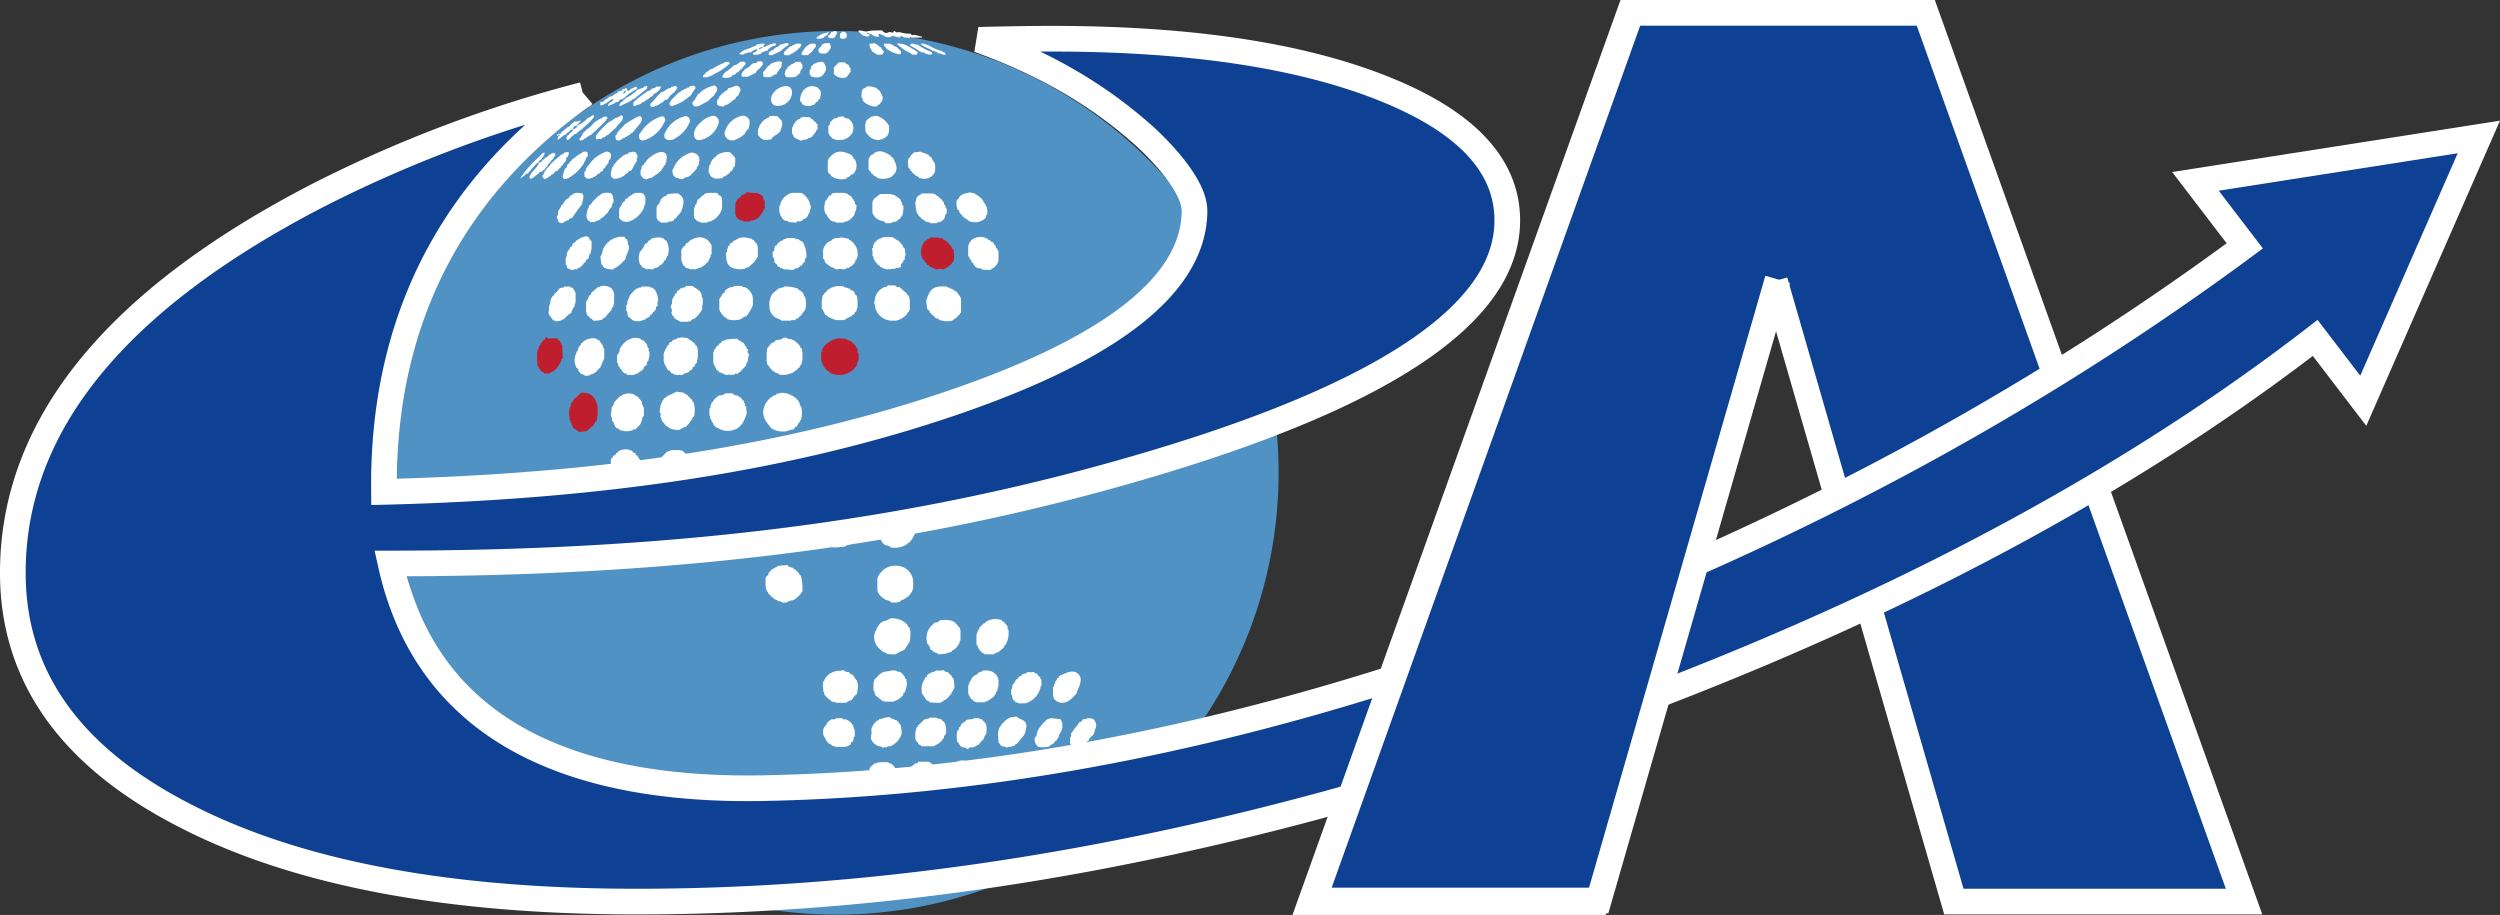 <svg xmlns="http://www.w3.org/2000/svg" viewBox="427.07 -207.03 454.011 166.16">
  <rect x="427.07" y="-207.03" width="454.011" height="166.16" fill="#333333" stroke="none"/>
  <defs>
    <style>
      .cls-1, .cls-5, .cls-6 {
        fill: #0e4194;
      }

      .cls-1, .cls-6 {
        stroke: #fff;
      }

      .cls-1 {
        stroke-linecap: round;
        stroke-width: 9.319px;
      }

      .cls-2 {
        fill: #5192c5;
      }

      .cls-3 {
        fill: #fff;
      }

      .cls-4 {
        fill: #be1e2d;
      }

      .cls-6 {
        stroke-width: 4.66px;
      }
    </style>
  </defs>
  <g id="EA_Logo" data-name="EA Logo" transform="translate(-2009.5 -11964)">
    <path id="Path_1" class="cls-1" d="M2882.9,11784.8l-17.7,40.4-25.7-33.6Z"/>
    <g id="Group_3">
      <g id="Group_2">
        <path id="Path_2" class="cls-2" d="M2508.3,11842.9a80.234,80.234,0,1,0,23.5-56.8A80.277,80.277,0,0,0,2508.3,11842.9Z"/>
        <g id="Group_1">
          <path id="Path_3" class="cls-3" d="M2602.7,11853.9a5.376,5.376,0,0,1-1,1.6c-.2,0-.3.1-.4.3a4.272,4.272,0,0,1-2.9.6,1.8,1.8,0,0,0-.9-.4,1.787,1.787,0,0,1-.7-.5c0-.1-.1-.1-.1-.2s-.1-.1-.1-.2l-.2-.2h0a.711.711,0,0,0-.3-.6v-.1c-.1-.1-.1-.1-.1-.2a7.066,7.066,0,0,1,.2-2.5c.2-.1.3-.2.3-.4.1-.1.1-.2.2-.3.2-.1.3-.2.3-.4h0c.2,0,.3-.2.4-.3s.2-.1.3-.2a1.051,1.051,0,0,0,.9-.5,5.835,5.835,0,0,1,2.3.2c.1.2.2.3.4.3h.1a1.2,1.2,0,0,0,.5.5h0a.663.663,0,0,0,.4.5c0,.1,0,.1.1.1h0c.1.3.1.6.4.7,0,.7.4,1.4,0,2.1h0C2602.6,11853.8,2602.7,11853.8,2602.7,11853.9Z"/>
          <path id="Path_4" class="cls-4" d="M2592.3,11820.3v.3c0,.2,0,.4.2.5v1.3c-.2.1-.2.3-.2.5a1.423,1.423,0,0,0-.2.6c-.3.2-.4.5-.7.7a3.854,3.854,0,0,1-4.1.5c0-.1-.1-.3-.2-.3h-.1c-.1-.1-.2-.1-.3-.2s-.1-.2-.2-.2a1.389,1.389,0,0,0-.3-.4,6.128,6.128,0,0,1-.5-1.2v-1.5c.2-.1.2-.3.2-.5v-.1l.2-.2s.1-.1,0-.1a4.691,4.691,0,0,1,2.7-1.6c.5,0,1,.1,1.4.1.2.1.3.3.6.3a2.085,2.085,0,0,1,.6.4l.5.5c0,.1.1.1.1.2A1.375,1.375,0,0,0,2592.3,11820.3Z"/>
          <path id="Path_5" class="cls-3" d="M2567.2,11855.9h-.2l-.2-.2c-.1-.2-.2-.4-.4-.4-.1-.1-.2-.2-.2-.3s0-.1-.1-.2c0-.1-.1-.1-.1-.2-.1-.3-.4-.6-.4-1,0-.2.1-.5-.2-.7v-.7c.3-.4.2-.9.4-1.3,0-.1.1-.1.1-.2.1,0,.1-.1.1-.2.1-.1.1-.2.2-.3.2,0,.3-.1.4-.3.1-.1.2-.1.3-.2.1,0,.1-.1.2-.1a3.188,3.188,0,0,1,3,0c0,.1.1.1.2.1.3.2.6.5.9.7,0,.1.1.3.2.3h.1c.1.2.1.3.2.5.1.3.1.7.4.9a13.572,13.572,0,0,1-.2,2c-.2.1-.3.2-.3.4v.1a2.7,2.7,0,0,0-.7.8c-.2.1-.3.2-.5.3a.55.55,0,0,0-.5.3h0c-.1,0-.2.1-.3.1H2568c-.1,0-.2-.1-.3-.1h-.2c-.1,0-.2-.1-.3-.1Z"/>
          <path id="Path_6" class="cls-3" d="M2565.6,11830.8v-.2a.762.762,0,0,0,.2-.5h0c.2-.1.3-.2.3-.4h.1v-.1l.4-.4h.1v-.1c.1-.1.2-.1.3-.2s.1-.1.2-.1h.2c.3-.1.7-.1.9-.4h1.3a1.087,1.087,0,0,0,.9.4h.1c.1.2.2.3.4.3l.2.2a1.2,1.2,0,0,0,.5.5v.1c0,.1,0,.3.1.3,0,.1.1.2.1.3-.1.2,0,.2.2.3a4.092,4.092,0,0,0,.1,1.1,6.664,6.664,0,0,1-.9,2.1l-.3.3-.2.2c-.1.1-.2.1-.2.2a4.025,4.025,0,0,1-2.4.5c-.3-.1-.6-.2-1-.3,0-.2-.2-.2-.4-.2a2.34,2.34,0,0,1-.7-.7c0-.1,0-.3-.2-.3a3.574,3.574,0,0,0-.4-.9.9.9,0,0,0-.1-.5v-1.2C2565.7,11831.2,2565.6,11831,2565.6,11830.8Z"/>
          <path id="Path_7" class="cls-3" d="M2596.3,11861.1l.1-.1c.1,0,.3-.1.3-.2v-.1c.2-.1.3-.3.5-.4a3.6,3.6,0,0,1,3.2-.4,3.068,3.068,0,0,1,2,2.4v1.6c-.1.1-.2.2-.1.3a4.7,4.7,0,0,1-.9,1.2c-.1,0-.2,0-.2.1a2.518,2.518,0,0,1-.7.4c-.2,0-.3.1-.4.3-.1,0-.3.1-.4.1s-.1,0-.2.1h-1a2.218,2.218,0,0,0-1.1-.5c-.7-.5-1.5-1-1.5-2v-2a.519.519,0,0,0,.2-.4c.2-.1.2-.2.2-.4Z"/>
          <path id="Path_8" class="cls-3" d="M2580.6,11818.7a3.744,3.744,0,0,1,1.3,1.2c0,.2.1.3.3.4a1.264,1.264,0,0,0,.1.6v1.5a2.35,2.35,0,0,0-.2.8c-.2.1-.3.2-.3.4v.1a.642.642,0,0,0-.5.5h0a.55.55,0,0,0-.5.3,4.249,4.249,0,0,1-2.7.5.712.712,0,0,0-.6-.3h-.1c-.1-.2-.2-.3-.4-.3l-.2-.2v-.1h-.1l-.3-.3-.1-.1h0c0-.2-.1-.3-.3-.4a2.35,2.35,0,0,1-.2-.8v-1.5c.1-.3,0-.6.2-.9l.2-.2c0-.1,0-.1.1-.2.2-.1.2-.2.2-.3h.1c0-.1.1-.1.2-.2h0a.55.55,0,0,0,.5-.3c.2-.1.3-.2.5-.2a2.1,2.1,0,0,0,1.1-.4h.5c.2.2.4.3.6.2.1,0,.2.1.4.1C2580.3,11818.7,2580.4,11818.7,2580.6,11818.7Z"/>
          <path id="Path_9" class="cls-3" d="M2582.3,11864.3c-.1,0-.1.1,0,0-.1.2-.1.3-.2.3a2.7,2.7,0,0,1-.7.8.215.215,0,0,0-.2.2,2.518,2.518,0,0,1-.7.4,2.1,2.1,0,0,0-1.1.4h-.8c-.1-.2-.2-.2-.4-.2-.1,0-.2-.1-.4-.1,0-.1-.2-.2-.3-.2-.1-.1-.3-.1-.4-.2-.1-.2-.2-.3-.4-.3h0l-.2-.2h0c0-.1-.1-.3-.2-.3h-.1c0-.1,0-.1-.1-.1a.549.549,0,0,0-.3-.5h0c0-.1,0-.3-.1-.3a.9.9,0,0,0-.1-.5v-1.2a1.264,1.264,0,0,1,.1-.6,1.02,1.02,0,0,0,.5-.8h0c.2-.1.3-.2.3-.3l.2-.2c.4-.2.9-.5,1.3-.7.5,0,1.1-.1,1.6-.1.1.2.2.3.4.3a1.426,1.426,0,0,0,.6.2c.1.2.2.3.4.3l.2.2.3.3c.1.1.1.2.2.2,0,.2.1.3.3.4.1.3.1.5.2.8a14.068,14.068,0,0,1,.1,2Z"/>
          <path id="Path_10" class="cls-3" d="M2556.6,11830.4a1.423,1.423,0,0,0,.2-.6c.2-.1.3-.2.3-.4,0-.1.1-.1.2-.2.2,0,.3-.1.4-.3a10.133,10.133,0,0,0,1.5-.7h.1l.1-.1c.5.1.9.1,1.4.2.1.2.2.3.4.3h.1a4.73,4.73,0,0,0,1,1v.1c0,.1,0,.3.2.3a4.573,4.573,0,0,1,.1,2.6c-.2.1-.3.2-.3.4a7.888,7.888,0,0,1-1.2,1.5,1.9,1.9,0,0,0-1,.5,3.725,3.725,0,0,1-1.8-.2l-.9-.6c-.2-.4-.6-.6-.7-1.1a.521.521,0,0,0-.2-.4v-.3c.1-.2.1-.3-.1-.5v-.7c.1-.1.1-.2.1-.4s.1-.3.1-.5C2556.6,11830.7,2556.6,11830.6,2556.6,11830.4Z"/>
          <path id="Path_11" class="cls-3" d="M2556.6,11851.2a3.634,3.634,0,0,1,2.7-1.9,2.21,2.21,0,0,1,.8.1,1.623,1.623,0,0,0,.9.5,4.612,4.612,0,0,1,1.5,4.4c-.4.3-.4.7-.7,1.1a2.631,2.631,0,0,1-.6.5,1.622,1.622,0,0,0-.9.5,8.636,8.636,0,0,1-1.6-.1c-.1-.1-.2-.2-.4-.1h0l-.1-.1c-.2-.1-.3-.2-.5-.2,0-.1-.1-.3-.2-.3h-.1l-.2-.2c0-.2-.1-.3-.3-.4-.1-.2-.1-.4-.2-.6,0-.2,0-.4-.2-.4v-.4a3.3,3.3,0,0,0,0-1.4c0-.2.1-.3.1-.5Z"/>
          <path id="Path_12" class="cls-3" d="M2586.5,11814.2c-.1-.2-.2-.3-.3-.5a1.616,1.616,0,0,0-.4-.7v-1.5c.1-.3.1-.6.2-.9l.2-.2c0-.1,0-.1.1-.2a1.2,1.2,0,0,0,.5-.5,3.523,3.523,0,0,1,3-.7c.1.2.3.2.5.2a1.426,1.426,0,0,0,.6.2c.1.2.2.3.4.3h0c.1,0,.1.1.2.1l.2.2c0,.1.1.1.1.2h0c0,.2.1.3.3.4a2.913,2.913,0,0,1,.2.9v1.3a1.853,1.853,0,0,0-.2.7c-.3.1-.3.4-.5.6h0c-.2,0-.3.1-.4.3h0a5.4,5.4,0,0,0-1.3.7h-1.5a7.761,7.761,0,0,1-1.6-.7C2586.8,11814.3,2586.7,11814.2,2586.5,11814.2Z"/>
          <path id="Path_13" class="cls-3" d="M2547.3,11842.5v-.9a.845.845,0,0,0,.2-.7v-.5c.1-.1.1-.1.1-.2a1,1,0,0,0,.4-.5.642.642,0,0,0,.5-.5h0c.1,0,.3,0,.3-.2a2.446,2.446,0,0,1,2.6-.1c.1.3.3.3.6.4v.1c0,.1.1.3.2.3h.1c.1.1.1.2.2.3,0,.2.1.3.3.4.1.3.1.5.2.8v2.3c0,.1-.1.1-.1.2,0,0-.1,0,0,.1h-.1c-.1.1-.1.3-.2.4-.2,0-.2.2-.2.3-.2.2-.4.5-.6.7-.2,0-.3.1-.4.3a1.426,1.426,0,0,1-.6.2h-1.3a3.684,3.684,0,0,1-1.1-.5c0-.1,0-.2-.1-.2l-.2-.2-.2-.2h0c0-.2-.1-.4-.3-.4a.845.845,0,0,1-.2-.7c0-.2.1-.5-.2-.7C2547.3,11842.9,2547.3,11842.7,2547.3,11842.5Z"/>
          <path id="Path_14" class="cls-3" d="M2598.3,11815.2a3.194,3.194,0,0,1-2.8-2.4,1.078,1.078,0,0,0-.2-.8c.1-.4.2-.9.3-1.3,0-.1.1-.1.1-.2a2.946,2.946,0,0,1,1.5-1.4c.2,0,.5,0,.6-.3h1.3a.827.827,0,0,0,.8.3c.5.4.9.8,1.4,1.2,0,.2.1.3.3.4a2.913,2.913,0,0,1,.2.9v1.5c0,.1,0,.1-.1.2,0,.1-.1.2-.1.3-.2.1-.3.2-.3.4a3.742,3.742,0,0,1-2,1.2Z"/>
          <path id="Path_15" class="cls-3" d="M2551.5,11835.1h0a5.874,5.874,0,0,1-1.3.2c-.3-.1-.7-.1-1-.2h-.1c0-.2-.2-.3-.4-.3-.4-.2-.5-.6-.7-1,0-.2-.1-.3-.3-.4v-.2a.845.845,0,0,0-.2-.7c.1-.6.1-1.2.2-1.7.2-.1.3-.2.3-.4.2-.7.8-1,1.2-1.5a.518.518,0,0,0,.4-.2,2.568,2.568,0,0,1,2.1-.1,1.615,1.615,0,0,0,.7.4c.2.3.5.6.7.9a2.094,2.094,0,0,0,.4,1.1v1.5c-.3.2-.3.6-.4.9-.1.2-.1.3-.2.5,0,.1-.1.1-.1.2l-.9.9C2551.7,11834.8,2551.6,11834.9,2551.5,11835.1Z"/>
          <path id="Path_16" class="cls-3" d="M2580.2,11815.2h-1.7a3.118,3.118,0,0,0-1-.5,2.4,2.4,0,0,1-1.2-2v-1c.2-.5.2-1.1.7-1.5.3-.3.6-.5.9-.8.2-.1.4-.1.6-.2.2,0,.4,0,.5-.2a6.888,6.888,0,0,1,2.5.4c.1.2.2.3.4.3h0c0,.1.1.1.2.2l.2.2.2.2v.1c0,.3.2.4.3.6a4.11,4.11,0,0,1,0,2.2c-.3.4-.5.7-.8,1.1h0a1.2,1.2,0,0,0-.5.5h-.1c-.2,0-.3.1-.4.3h-.2C2580.3,11815.1,2580.3,11815.1,2580.2,11815.2Z"/>
          <path id="Path_17" class="cls-3" d="M2600.8,11875a7.991,7.991,0,0,0-1.6.8,8.636,8.636,0,0,1-1.6-.1c-.1-.3-.4-.2-.6-.3a8.934,8.934,0,0,1-1-.9,2.826,2.826,0,0,1-.6-2.5c.1-.3.4-.7.4-1a3.044,3.044,0,0,0,.5-.7,1.787,1.787,0,0,1,.7-.5,3.077,3.077,0,0,0,1.2-.5,3.545,3.545,0,0,1,3.2,1.2c0,.2.1.3.3.4a2.913,2.913,0,0,1,.2.9,8.59,8.59,0,0,1-.1,1.6c-.1.3-.9,1.4-1,1.6C2600.5,11875.2,2600.9,11874.8,2600.8,11875Z"/>
          <path id="Path_18" class="cls-3" d="M2605.4,11813.7a.549.549,0,0,0-.3-.5l-.2-.2c.1-.6-.3-1.2,0-1.8.6-1.8,1.3-2.3,3.2-2.2h.4c.1.2.3.2.5.2.1.1.2.3.5.2.1.2.2.3.4.3.1.1.2.2.3.2l.2.2c.1.1.1.2.2.2,0,.2.1.3.3.4,0,.1.1.2.1.3s.1.1.1.2v2.5l-.2.2v.1l-.2.2-.6.6c-.2,0-.3.1-.4.3a1.977,1.977,0,0,1-1.1.2h-.5c-.3-.1-.6-.1-.9-.2-.1-.1-.2-.3-.4-.3h-.2c-.1-.1-.2-.2-.3-.2,0-.1-.1-.3-.2-.3h-.1C2605.7,11814,2605.6,11813.8,2605.4,11813.7Z"/>
          <path id="Path_19" class="cls-3" d="M2610.1,11870.1c.1.2.3.3.4.5.1.1.1.2.2.2h0c.1.1.1.2.2.2a.6.6,0,0,0,.1.4v1.7c0,.3-.3.5-.2.8-.2.1-.3.2-.3.4l-.7.7c-.2,0-.3.1-.4.3-.2.1-.3.1-.5.2-.2,0-.4,0-.5.2-.5,0-1,.1-1.4.1a.712.712,0,0,0-.6-.3.521.521,0,0,0-.4-.2c-.1-.3-.3-.3-.5-.4v-.1a1.626,1.626,0,0,0-.5-.9,3.348,3.348,0,0,1,.7-3.3,1.2,1.2,0,0,0,.5-.5h.1c.1,0,.1-.1.2-.1h.2c.2,0,.3-.1.4-.3a4.479,4.479,0,0,1,2.3,0,2.488,2.488,0,0,1,.7.4Z"/>
          <path id="Path_20" class="cls-3" d="M2567.7,11810.5c.1-.1.1-.2.2-.3.2,0,.3-.1.3-.4a2.406,2.406,0,0,1,1.2-.7c.2,0,.4,0,.5-.2h1.4c.1.2.3.2.5.2a2.584,2.584,0,0,1,1.5,2v1.3a8.165,8.165,0,0,1-1.2,2,1.622,1.622,0,0,0-.9.5,3.871,3.871,0,0,1-2.6,0c-.1-.2-.2-.3-.4-.3h0l-.1-.1c-.1-.1-.2-.3-.4-.4a2.08,2.08,0,0,0-.4-.6c0-.2-.1-.3-.1-.5v-1.5a.6.6,0,0,1,.1-.4c.1-.1.1-.2.2-.2,0-.1.1-.2.2-.4C2567.6,11810.7,2567.7,11810.6,2567.7,11810.5Z"/>
          <path id="Path_21" class="cls-3" d="M2551.3,11818.4a2.928,2.928,0,0,1,1.6.1.55.55,0,0,0,.5.3c.1,0,.1.1.2.1,0,.2.1.3.3.4.1.1.1.2.2.3,0,.2,0,.4.2.5,0,.1.1.2.1.4-.1.1-.1.2.1.3v1a.367.367,0,0,0-.1.3c0,.1-.1.2-.1.4-.3.2-.2.5-.3.7,0,.1-.1.1-.2.2-.2.1-.3.2-.3.4h0c0,.1-.1.1-.1.2l-.2.2c-.1,0-.1,0-.1.1a1.787,1.787,0,0,0-.7.5c-.2,0-.4,0-.5.2-.2,0-.5.1-.7.1a.456.456,0,0,0-.5,0c-.1,0-.2-.1-.3-.1,0-.2-.2-.2-.3-.2a1,1,0,0,1-.5-.4c0-.1,0-.1-.1-.1a1,1,0,0,0-.4-.5c0-.1,0-.3-.2-.3,0-.1-.1-.2-.1-.3.2-.2-.1-.3-.2-.4.1-.5-.1-1.1.2-1.6a.713.713,0,0,0,.3-.6v-.2c0-.1.1-.1.1-.2a4.094,4.094,0,0,1,1.6-1.6C2551,11818.7,2551.1,11818.5,2551.3,11818.4Z"/>
          <path id="Path_22" class="cls-4" d="M2542.1,11828.3c1.7-.1,2.6.7,3,2.5v1.5c-.1.4-.1.7-.2,1.1-.2.1-.3.2-.3.4-.2.1-.2.2-.2.4a6.9,6.9,0,0,0-1.3,1.1h0a4.119,4.119,0,0,0-1.1.1h-.3c-.3-.2-.5-.5-.8-.5-.4-.3-.4-.8-.7-1.2,0-.2,0-.4-.2-.5a2.771,2.771,0,0,0-.1-.9v-.3c0-.3.1-.6.1-.9a.845.845,0,0,0,.2-.7v-.1a1.8,1.8,0,0,0,.5-.7c.1-.1.1-.2.2-.3.2,0,.3-.1.4-.3.1-.1.2-.1.3-.2C2541.6,11828.7,2541.9,11828.5,2542.1,11828.3Z"/>
          <path id="Path_23" class="cls-3" d="M2558.4,11812.9v-.5c.3-.2.2-.5.2-.8s.3-.4.2-.7c.2,0,.3-.2.3-.4,0-.1.1-.1.1-.2.2,0,.3-.1.3-.4l.2-.2c.2,0,.3-.1.4-.3a1.426,1.426,0,0,1,.6-.2c.2,0,.4-.1.4-.3h1.3c.1.2.2.3.4.3.5.4,1.1.7,1.2,1.4,0,.2,0,.4.2.5v1.2c-.2.1-.1.3-.1.5v.3c0,.1-.1.1-.1.2-.2.3-.5.7-.7,1a.215.215,0,0,0-.2.2c-.2.1-.3.3-.5.4a.675.675,0,0,0-.6.4c-.2,0-.5.1-.7.1h-1.2a4.035,4.035,0,0,0-.9-.5l-.2-.2c0-.2-.1-.3-.3-.4-.1-.2-.1-.3-.2-.5C2558.6,11813.4,2558.7,11813.1,2558.4,11812.9Z"/>
          <path id="Path_24" class="cls-3" d="M2589.6,11800.1a4.269,4.269,0,0,0,1.1.2.265.265,0,0,0,.3.3,2.832,2.832,0,0,1,.9,1l.1.1a3.2,3.2,0,0,1,.3,1.9c0,.1-.1.1-.1.2s-.1.2-.1.3c-.1.1-.3.2-.2.4a2.7,2.7,0,0,1-.7.8c-.2,0-.3.1-.4.3h-.1c-.2,0-.4,0-.5.2-.2,0-.3.1-.5.1a2.447,2.447,0,0,0-1.2,0c-.1,0-.2-.1-.3-.1-.1-.1-.2-.2-.3-.2-.2-.1-.3-.1-.5-.2-.1-.1-.1-.1-.2-.1a2.631,2.631,0,0,0-.6-.5l-.1-.1c-.1-.1-.1-.2-.2-.4,0-.1,0-.3-.2-.3,0-.1-.1-.2-.1-.3a1.7,1.7,0,0,0,0-1,2.532,2.532,0,0,1,1-1.8,1.373,1.373,0,0,0,.8-.5,1.977,1.977,0,0,1,1.1-.2A1.94,1.94,0,0,1,2589.6,11800.1Z"/>
          <path id="Path_25" class="cls-3" d="M2619.7,11871.3a4.276,4.276,0,0,1-.6,2.9c-.2,0-.2.2-.2.3l-.2.2c-.2.2-.5.4-.7.6l-.6.3c-.1,0-.3,0-.3.2h-1.7c-.1-.2-.2-.2-.3-.2h-.1a1.2,1.2,0,0,0-.5-.5c0-.1-.1-.1-.1-.2v-.1h-.1a2.014,2.014,0,0,0-.4-.8v-1.7a4.185,4.185,0,0,1,.4-1c.1,0,.1-.1.1-.2s0-.1.1-.2l.2-.2.5-.5c.2,0,.3-.1.4-.3a3.3,3.3,0,0,1,2.9-.3c.1.2.2.3.4.3.2.3.5.6.7.9C2619.5,11871,2619.5,11871.2,2619.7,11871.3Z"/>
          <path id="Path_26" class="cls-3" d="M2579.4,11835.3a4.249,4.249,0,0,1-2.7-.5c-.8-1-1.7-1.9-1.5-3.3a3.541,3.541,0,0,1,2.2-2.8.215.215,0,0,0,.2-.2c.3-.1.6-.1.9-.2.3,0,.7.1,1,.1.1,0,.1.1.2.1.1.1.2.2.4.1l.1.1c0,.1.1.1.2.1a3.155,3.155,0,0,1,1.4,1.4.909.909,0,0,0,.3.7,4.888,4.888,0,0,1-.1,2.4c-.2,0-.2.2-.2.3a2.182,2.182,0,0,0-.5.8.665.665,0,0,0-.5.4l-.2.2A2.674,2.674,0,0,0,2579.4,11835.3Z"/>
          <path id="Path_27" class="cls-3" d="M2600.1,11805.5h-.1c-.1,0-.1.1-.2.1h-.2c-.2,0-.4,0-.5.2a3.415,3.415,0,0,0-1,.1.188.188,0,0,0-.3,0h0a3.356,3.356,0,0,1-1.4-.5c-.1-.2-.2-.3-.4-.3h0a1,1,0,0,0-.4-.5c-.1-.2-.3-.5-.4-.7,0-.2,0-.4-.2-.5a2.874,2.874,0,0,0-.1-1.3c.2-.1.3-.2.2-.4a1.423,1.423,0,0,0,.2-.6.779.779,0,0,0,.4-.4c.2-.1.4-.3.6-.4.2,0,.4-.1.4-.2a1.274,1.274,0,0,0,.6-.1h.8a1.274,1.274,0,0,1,.6.1c.1,0,.1,0,.2.1,0,0,.1.1.1,0a1.373,1.373,0,0,0,.8.5c.2.3.5.6.8,1,0,.2.1.4.3.4,0,.4.1.8.1,1.3a.44.44,0,0,0-.1.5c0,.1-.1.2-.1.3-.2,0-.2.2-.2.3-.2.2-.3.4-.5.6C2600.3,11805.3,2600.2,11805.4,2600.1,11805.5Z"/>
          <path id="Path_28" class="cls-3" d="M2579.2,11805.9c-.2,0-.3-.1-.5-.1-.1-.2-.2-.2-.3-.1h-.1c0-.2-.2-.3-.4-.3l-.2-.2c0-.2-.1-.3-.3-.4h0l-.2-.2v-.3c0-.2,0-.5-.3-.6v-1c.3-.1.3-.4.3-.6.1-.2,0-.4.2-.5.1,0,.3-.1.3-.2v-.1l.2-.2.1-.1h0c.1-.1.1-.1.2-.1l.2-.2c.2,0,.3,0,.4-.2.1,0,.1,0,.1-.1h0c.2,0,.4,0,.5-.2h1.3a2.933,2.933,0,0,0,.9.2c.1.3.6.3.8.6h0c.1.1.1.1.1.2a4.678,4.678,0,0,1,.5,2.6c-.2.1-.3.2-.2.4-.1.2-.1.3-.2.5-.3,0-.3.3-.4.5h-.1c-.2,0-.3.1-.4.3-.2.1-.3.1-.4.2-.2,0-.5,0-.6.3h-.4a3.7,3.7,0,0,0-1.1-.1Z"/>
          <path id="Path_29" class="cls-3" d="M2596.3,11879.4c.1,0,.1-.1.2-.1h.1v-.1c.1-.1.3-.1.4-.2.6-.1,1.2-.2,1.9-.3.2,0,.3.1.5.1.1.2.2.2.3.1.2.1.3.1.5.2l.2.2c.2.2.3.4.5.6,0,.2.1.4.3.4a2.771,2.771,0,0,0,.1.9.9.9,0,0,0-.1.5,3.578,3.578,0,0,1-.4,1.1c-.2.1-.3.2-.2.4a3.87,3.87,0,0,1-1.9,1.2h-1.3c-.2,0-.3-.1-.5-.1-.4-.3-.9-.7-1.3-1-.1-.1-.1-.3-.2-.4,0-.2,0-.4-.2-.5v-1.5c.2-.1.1-.2.1-.3.1-.1.1-.3.2-.4h.1c0-.1.1-.1.2-.2.1,0,.1-.1.1-.2.1-.1.3-.2.4-.4Z"/>
          <path id="Path_30" class="cls-3" d="M2607.4,11884.6h-.3a9.738,9.738,0,0,1-1.7-.1h0a.55.55,0,0,0-.5-.3h0c-.3-.4-.6-.9-.9-1.3a4.082,4.082,0,0,1,.1-1.9c.1-.1.2-.2.1-.3.2-.1.3-.4.4-.7.1,0,.3-.1.3-.2v-.1c.2-.4.7-.5,1-.7.2,0,.4,0,.5-.2.2,0,.3-.1.5-.1a.857.857,0,0,0,.7,0,.752.752,0,0,1,.5.1c.1.2.3.2.5.2.1.1.2.1.3.2,0,.2.2.2.3.3s.1.2.2.2c0,.2.1.4.3.4a11.006,11.006,0,0,1,.2,1.8c-.1.1-.1.2-.2.3v.2c-.2.1-.3.2-.3.4a1,1,0,0,1-.4.5c0,.1-.1.1-.1.2-.2.2-.4.3-.5.5-.1,0-.2.1-.3.1a.215.215,0,0,0-.2.2C2607.7,11884.4,2607.5,11884.4,2607.4,11884.6Z"/>
          <path id="Path_31" class="cls-4" d="M2606.9,11800.1c.3.1.6.1.9.2.1.2.2.3.4.3.2.1.3.3.5.4.2.2.3.4.5.6l.2.2c0,.2.1.4.3.4a4.484,4.484,0,0,1,0,2.3c-.2.1-.3.2-.3.4-.3.2-.6.5-.9.7-.1,0-.3,0-.3.2-.1,0-.2.1-.4.1a2.447,2.447,0,0,0-1.2,0h-.2a.712.712,0,0,0-.6-.3.521.521,0,0,0-.4-.2c-.1-.2-.2-.3-.4-.3h-.1c0-.4-.3-.5-.5-.7v-.1c0-.1,0-.2-.2-.2a2.8,2.8,0,0,1,0-2.8c0-.1.1-.1.1-.2.1-.3.5-.4.7-.7a.55.55,0,0,0,.5-.3Z"/>
          <path id="Path_32" class="cls-3" d="M2555.4,11813.5l-.1.1a.215.215,0,0,0-.2.2c-.1.1-.1.2-.2.3-.2,0-.3.2-.4.4-.1.1-.2.1-.3.2-.1,0-.3,0-.3.2a5.661,5.661,0,0,1-1.2.4h-.7c-.2-.1-.4-.1-.6-.2a4.3,4.3,0,0,0-.7-.6,1.423,1.423,0,0,1-.2-.6c0-.2,0-.4-.2-.5v-1c.3-.2.2-.4.2-.7a6.128,6.128,0,0,0,.5-1.2l1.1-1.1h0a.761.761,0,0,0,.5-.2h.2c.1,0,.3,0,.3-.2h1.4c.1.2.3.2.5.2.1.1.3.2.4.3l.1.1a3.936,3.936,0,0,1,.6,2.1c-.2.1-.2.2-.1.4v.4c-.2.1-.3.2-.3.4v.2C2555.6,11813.2,2555.5,11813.4,2555.4,11813.5Z"/>
          <path id="Path_33" class="cls-3" d="M2573.5,11800.6h0c.1.2.2.5.5.6a2.913,2.913,0,0,1,.2.9v1.5c-.1.1-.2.2-.2.3v.1c-.2.1-.3.2-.3.4-.4.4-.8.7-1.2,1.1-.2.1-.5,0-.7.3a4.444,4.444,0,0,1-2.3-.2,2.188,2.188,0,0,1-.9-1c0-.1,0-.3-.1-.3,0-.4-.1-.9-.1-1.3.1-.2.3-.4.2-.7a1.423,1.423,0,0,0,.2-.6c.2-.1.3-.2.3-.4,0-.1.1-.1.2-.2.2,0,.3-.1.4-.3.1-.1.2-.1.3-.2.1,0,.2,0,.2-.1.1,0,.1,0,.1-.1h0c.2.1.3,0,.4-.2.2,0,.4-.1.6-.1h.8a2.933,2.933,0,0,0,.9.2C2573.2,11800.5,2573.3,11800.6,2573.5,11800.6Z"/>
          <path id="Path_34" class="cls-3" d="M2541.9,11824.6l-.2-.2c0-.1-.1-.1-.1-.2h0c0-.2-.1-.3-.3-.4a2.872,2.872,0,0,1-.2-2.4c.1,0,.1-.1,0-.1a.762.762,0,0,0,.2-.5c.2-.1.3-.2.2-.4.1-.2.2-.3.2-.5.3-.1.4-.4.5-.7h0c.2,0,.3-.1.4-.3.3-.1.5-.3.8-.4a.752.752,0,0,0,.5-.1h.7c.3.1.5.3.8.4.2.3.5.7.7,1,0,.2,0,.4.2.5v1.7c-.2.6-.5,1.1-.7,1.7-.5.4-.8,1-1.5,1.2-.1,0-.3,0-.3.2a.6.6,0,0,0-.4.1h-.3a.752.752,0,0,1-.5-.1c-.1-.2-.3-.2-.5-.2h0C2542,11824.7,2541.9,11824.7,2541.9,11824.6Z"/>
          <path id="Path_35" class="cls-3" d="M2612.4,11803.4v-1.8a1.423,1.423,0,0,0,.2-.6c.2-.1.3-.2.3-.4.1,0,.3-.1.3-.2.1,0,.1-.1.2-.1a2.748,2.748,0,0,1,2-.2c.1,0,.1.1.2.1s.2.1.3.1c.1.2.2.3.4.3h.1c0,.2.2.3.4.3l.3.3c0,.2.1.3.3.4h0a.711.711,0,0,0,.3.6h0a.521.521,0,0,0,.2.4v1.7a2.439,2.439,0,0,1-1,1.4c-.2,0-.3.1-.4.3a8.636,8.636,0,0,1-1.6-.1c-.1-.2-.3-.2-.5-.2a1.2,1.2,0,0,1-1-.7c0-.1-.1-.3-.2-.3h-.1c0-.1-.1-.1-.1-.2,0-.2-.1-.4-.3-.4v-.2A2.2,2.2,0,0,1,2612.4,11803.4Z"/>
          <path id="Path_36" class="cls-3" d="M2612.4,11881.6a4.185,4.185,0,0,1,.4-1c.1,0,.1-.1.1-.2a2.7,2.7,0,0,1,.7-.8c.3,0,.4-.2.6-.4.1,0,.1,0,.1-.1.1,0,.1,0,.1-.1h.2c.1,0,.3,0,.3-.2a3.231,3.231,0,0,1,1.7.1,1.961,1.961,0,0,1,1.3,1.6v1a2.913,2.913,0,0,0-.2.9.713.713,0,0,0-.3.6,1.375,1.375,0,0,0-.3.4l-.1.1a1.382,1.382,0,0,1-.4.3l-.2.2h0c-.1,0-.3,0-.3.2-.1,0-.1.1-.2.1a.761.761,0,0,0-.5.2h-1.5c-.2-.1-.3-.1-.5-.2a1,1,0,0,0-.5-.4c-.1-.4-.5-.7-.5-1.1C2612.4,11882.5,2612.4,11882,2612.4,11881.6Z"/>
          <path id="Path_37" class="cls-4" d="M2536.4,11818.4h1.3l.2.2c.3.2.4.5.6.7,0,.1,0,.3.2.3a19.264,19.264,0,0,0,.1,2.4c-.2.1-.3.2-.3.4a2.014,2.014,0,0,1-.4.8c-.1,0-.1.1-.1.2a2.7,2.7,0,0,1-.7.8c-.3.3-.7.3-.9.6h-1c-.1-.2-.2-.3-.4-.3l-.1-.1-.2-.2c-.1-.2-.2-.3-.3-.5,0-.1,0-.1-.1-.2-.3-.4-.1-.9-.2-1.3v-1.1c0-.1.1-.2.1-.3v-.4c.1,0,.3-.1.2-.3a.367.367,0,0,1,.1-.3c.2-.1.2-.2.2-.4l.1-.1a.215.215,0,0,0,.2-.2c.1-.1.1-.2.2-.3.2,0,.3-.2.4-.4a.521.521,0,0,1,.4-.2C2536.2,11818.7,2536.3,11818.6,2536.4,11818.4Z"/>
          <path id="Path_38" class="cls-3" d="M2560.3,11803a1.3,1.3,0,0,1,.5-1.3c.2-.1.3-.2.3-.4,0-.1.1-.1.2-.2.2,0,.3-.1.4-.3a3.289,3.289,0,0,1,1.6-.7,2.3,2.3,0,0,1,2.5,1.5v1.5c-.2.1-.2.3-.2.5-.1.3-.3.5-.4.8h0c0,.1-.1.1-.1.2a1.2,1.2,0,0,0-.5.5c-.4.1-.6.5-1,.5-.1,0-.3,0-.3.2-.2,0-.4.1-.7.1a.456.456,0,0,0-.5,0c-.3-.1-.6-.2-1-.3a1.2,1.2,0,0,0-.5-.5v-.1c-.1-.3-.2-.5-.3-.8v-.9q.15,0,0-.3Z"/>
          <path id="Path_39" class="cls-3" d="M2546,11815a4.269,4.269,0,0,1-1.1.2h-.3c-.2,0-.3,0-.4-.1-.1-.2-.2-.3-.4-.3-.2-.2-.3-.4-.5-.5-.1-.1-.1-.2-.2-.3a.6.6,0,0,0-.1-.4v-1.8a3.125,3.125,0,0,0,.5-1v-.1c.3-.1.4-.3.5-.6.4-.3.8-.7,1.2-1,.2,0,.4,0,.5-.2,1.1-.1,2.1.1,2.4,1.4v1.7c-.1.2-.1.5-.2.7a.866.866,0,0,0-.3.6,17.487,17.487,0,0,0-1.2,1.4C2546.2,11814.7,2546,11814.8,2546,11815Z"/>
          <path id="Path_40" class="cls-3" d="M2587.1,11796.6a1.375,1.375,0,0,1-.3-.4c0-.2-.2-.3-.3-.4v-.1c-.1-.1-.1-.2-.2-.4a4.136,4.136,0,0,1,.2-1.9c.2-.1.3-.2.3-.4a1.375,1.375,0,0,0,.3-.4l.1-.1h0c.2,0,.3-.1.4-.3.2-.2.4-.1.6-.2h1.7c.2.1.4.1.6.2a2.1,2.1,0,0,0,.6.4l.2.2c0,.2.1.3.3.4a.521.521,0,0,0,.2.4c0,.2,0,.5.3.6a4.092,4.092,0,0,1-.1,1.1c-.2.1-.2.3-.2.5-.1.1-.1.3-.2.4l-.1.1c-.1,0-.2.2-.2.3-.2,0-.3.1-.4.3l-.6.3c-.2,0-.4,0-.5.2h-1.4c-.1-.2-.3-.2-.5-.2a1.606,1.606,0,0,1-.7-.4C2587.2,11796.7,2587.2,11796.7,2587.1,11796.6Z"/>
          <path id="Path_41" class="cls-3" d="M2552.8,11805a3.05,3.05,0,0,1,0-2.3,4.2,4.2,0,0,0,.9-1.4l.1-.1c.3,0,.4-.2.5-.5.3,0,.4-.2.6-.4a4.674,4.674,0,0,1,1.7-.2c.2.1.3.1.5.2a1,1,0,0,0,.5.4,3.44,3.44,0,0,1,.2,2.8c-.1,0-.1,0-.1.1h0c0,.1-.1.1-.1.2-.1.1-.1.3-.2.4-.2.1-.3.2-.3.4h0l-.2.2-.3.3c-.2,0-.3.1-.4.3-.1.1-.3.1-.4.2-.2,0-.4,0-.5.2-.1,0-.2.1-.4.1a1.392,1.392,0,0,0-.9,0c-.3-.2-.6-.3-.9-.5C2553.1,11805.2,2553,11805.1,2552.8,11805Z"/>
          <path id="Path_42" class="cls-3" d="M2581.2,11797.4c-.5,0-1-.1-1.4-.1-.1-.2-.2-.2-.3-.2-.7,0-.9-.6-1.2-1,0-.2,0-.4-.2-.5v-1.2c.2-.1.2-.3.2-.5a3.151,3.151,0,0,1,2-1.9h1.5a.9.9,0,0,1,.5.1l.2.2c.1,0,.2,0,.2.1s0,.1.1.1a5.011,5.011,0,0,1,.8,1.2.733.733,0,0,0,.2.6c.1.5-.2.9-.2,1.3-.2.1-.2.2-.2.3-.1.1-.1.3-.2.4l-.2.2c-.1.1-.2.2-.3.2-.2,0-.3.1-.4.3-.2.1-.3.1-.5.2C2581.5,11797.1,2581.3,11797.1,2581.2,11797.4Z"/>
          <path id="Path_43" class="cls-3" d="M2594.8,11889.4a3.075,3.075,0,0,1,1-1.5c.2-.1.4-.1.5-.4h.3c.2,0,.4,0,.5-.2.4,0,.7-.1,1.1-.1.1.3.4.3.6.3.1.1.2.3.5.2a6.411,6.411,0,0,1,.8.9,4.953,4.953,0,0,1,.2,1.7c0,.1-.1.1-.1.2a.6.6,0,0,0-.1.4c-.2.1-.3.2-.3.4a4.424,4.424,0,0,1-1.5,1.2c-.2,0-.5-.1-.7.2a1.066,1.066,0,0,0-.8.1c-.1-.3-.4-.3-.6-.3a2.254,2.254,0,0,1-1.5-1.5A4.206,4.206,0,0,0,2594.8,11889.4Z"/>
          <path id="Path_44" class="cls-3" d="M2557.7,11839l.9-.3h1.5c.1.1.1.1.2.1h.2a6.507,6.507,0,0,0,.9.8c0,.1.1.1.1.2s0,.3.2.3c0,.1.1.1.1.2-.1.3-.4.4-.6.7a1.549,1.549,0,0,0-.2,2.1c.2.3.5.6.7.9-.1.2-.2.3-.2.5l-.3.3a3.581,3.581,0,0,0-.7-1c-.9-1.1-1.8-1-2.8,0-.3.4-.4.9-.7,1.2,0-.2-.1-.3-.4-.3-.1-.1-.1-.2-.2-.3,0-.1,0-.2-.2-.2a4.185,4.185,0,0,0-.4-1v-2a.6.6,0,0,1,.1-.4C2556.6,11840.2,2557.1,11839.6,2557.7,11839Z"/>
          <path id="Path_45" class="cls-3" d="M2625.7,11880.4v1.1c-.2.1-.2.3-.2.5a4.058,4.058,0,0,1-2.7,2.7h-1.2a1.426,1.426,0,0,0-.6-.2.783.783,0,0,0-.4-.4c-.1-.1-.1-.3-.2-.4,0-.2,0-.5-.2-.6v-.9c.2-.1.2-.3.2-.5a.6.6,0,0,1,.1-.4c.1-.1.1-.2.2-.2a3.512,3.512,0,0,1,.5-.8c.1,0,.3-.1.3-.2v-.1l.2-.2c.2,0,.4-.1.4-.3a1.426,1.426,0,0,1,.6-.2c.1,0,.3,0,.3-.2.2,0,.3-.1.5-.1a.456.456,0,0,0,.5,0c.2,0,.3.1.5.1,0,.2.2.2.3.2s.1,0,.2.1a.642.642,0,0,0,.5.5v.3C2625.5,11880.1,2625.5,11880.3,2625.7,11880.4Z"/>
          <path id="Path_46" class="cls-3" d="M2596.7,11797.1a3.118,3.118,0,0,1-1-.5l-.3-.3c0-.1-.1-.1-.1-.2l-.2-.2v-.1c-.1-.1-.1-.1-.1-.2v-1.9a1.616,1.616,0,0,1,.4-.7l.1-.1c.4-.2.6-.6,1.1-.7h1.7a2.363,2.363,0,0,0,.8.2c.1.2.2.3.4.3a1.382,1.382,0,0,0,.4.3l.1.1c.1.1.1.2.2.4,0,.1,0,.2.1.2.1.1.1.1.1.2-.1.2,0,.3.2.4a4.136,4.136,0,0,1-.2,1.9c-.2.1-.3.2-.3.4l-.2.2c-.2,0-.3.1-.4.3-.2.1-.3.1-.5.2-.2,0-.5,0-.6.2h-1C2597.1,11797.1,2596.9,11797.1,2596.7,11797.1Z"/>
          <path id="Path_47" class="cls-3" d="M2602.8,11889.9a2.35,2.35,0,0,0,.2-.8c.2-.1.3-.2.3-.4l.1-.1a1.2,1.2,0,0,0,.5-.5c.1,0,.1,0,.1-.1h0c.2,0,.2-.1.3-.3.2-.1.4-.1.6-.2.2,0,.4,0,.5-.2h1.2a.843.843,0,0,0,.7.2c.1.1.2.1.3.2.1.2.2.3.4.3a3.324,3.324,0,0,1,.3,2.4c-.2.1-.3.2-.3.4v.2a1,1,0,0,0-.4.5c-.2.2-.5.4-.7.6a1.606,1.606,0,0,0-.7.4h-2.3c-.1-.2-.2-.3-.4-.3h0c-.1,0-.1-.1-.2-.2h0c0-.2-.2-.3-.3-.4a1.423,1.423,0,0,1-.2-.6C2602.8,11890.7,2602.8,11890.3,2602.8,11889.9Z"/>
          <path id="Path_48" class="cls-3" d="M2602.8,11793.6a1.423,1.423,0,0,0,.2-.6c0-.1,0-.1.1-.2h0c0-.1.1-.1.2-.2l.2-.2c.2,0,.3-.1.4-.3h2c.2.1.4.1.6.2.1.1.2.3.4.3a2.631,2.631,0,0,0,.6.5v.1h.1c0,.1,0,.1.1.1h0c0,.2.1.3.3.4v.2c0,.1,0,.3.2.3,0,.1.1.2.1.4,0,.1.1.2.2.3v.8c-.3.2-.3.6-.4.9a1.6,1.6,0,0,1-.9.7c-.2,0-.4,0-.5.2h-1.2c-.1-.2-.3-.2-.5-.2-.5-.1-.7-.5-1.2-.7,0-.1-.1-.3-.2-.3h-.1c0-.1,0-.1-.1-.1a.549.549,0,0,0-.3-.5c-.1-.3-.1-.6-.2-.8,0-.4-.1-.8-.1-1.3Z"/>
          <path id="Path_49" class="cls-4" d="M2574,11792a1.426,1.426,0,0,0,.6.2c.1.2.2.3.4.3.1.2.2.3.2.5,0,.1,0,.3.2.3a.6.6,0,0,0,.1.4,1.1,1.1,0,0,0,0,.8c0,.2-.1.3-.1.5-.2,0-.2.2-.2.3-.5.7-.9,1.5-1.9,1.7a.735.735,0,0,0-.6.2h-1.1c-.1-.2-.3-.2-.5-.2a1.548,1.548,0,0,1-1-1.2v-1.5a1.912,1.912,0,0,1,.7-1.4c.1,0,.3-.1.3-.2v-.1l.2-.2a1.622,1.622,0,0,0,.9-.5h.3A7.529,7.529,0,0,0,2574,11792Z"/>
          <path id="Path_50" class="cls-3" d="M2539,11814.9c-.1,0-.1.1-.2.1s-.3,0-.3.2a.9.9,0,0,0-.5.1h-.5c-.2-.1-.3-.1-.5-.2-.3-.4-.5-.7-.8-1.1,0-.5.1-1.1.1-1.6.2-.1.2-.3.2-.5a1.844,1.844,0,0,1,.5-1.2c.1,0,.2-.1.2-.3l.1-.1a2.36,2.36,0,0,0,.8-.9,1.426,1.426,0,0,1,.6-.2c.1,0,.3,0,.3-.2h1.1c0,.2.2.2.3.2h.1c.1.1.1.2.2.2.1.3.3.5.4.8v1.7a1.853,1.853,0,0,0-.2.7v.1c-.2.1-.3.2-.3.4-.1.2-.3.3-.2.6A8.021,8.021,0,0,0,2539,11814.9Z"/>
          <path id="Path_51" class="cls-3" d="M2550.8,11801.6v.5c-.2.7-.5,1.3-.7,2h0l-.1.1-.1.1-.2.2a6.859,6.859,0,0,1-1.3,1.1c-.2,0-.4.1-.4.3h-.2a4.008,4.008,0,0,1-1.5-.3l-.2-.2c0-.2-.1-.3-.3-.4-.1-.5-.1-.9-.2-1.4a2.1,2.1,0,0,0,.4-1.1,3.721,3.721,0,0,1,4-2.5c.1.2.2.4.4.4.1.2.1.3.2.5C2550.6,11801.3,2550.6,11801.5,2550.8,11801.6Z"/>
          <path id="Path_52" class="cls-3" d="M2613.4,11887.4h1c.1.2.3.2.5.2h0l.1.1c0,.1,0,.1.1.1h0c0,.2.1.2.2.2,0,.1.1.1.1.2l.2.2a3.409,3.409,0,0,1,0,2,.713.713,0,0,0-.3.6c-.1.1-.1.2-.2.3a6.411,6.411,0,0,0-.8.9c-.4.1-.7.5-1.1.5-.3,0-.6-.1-.8.3h-.2a.827.827,0,0,0-.8-.3,1,1,0,0,1-.5-.4c-.2-.2-.2-.5-.5-.6a6.7,6.7,0,0,1,0-2c.2-.1.3-.2.3-.4v-.2a.663.663,0,0,0,.4-.5c.1-.3.4-.3.5-.5.2,0,.3-.1.4-.3a1.426,1.426,0,0,1,.6-.2C2613.1,11887.6,2613.3,11887.6,2613.4,11887.4Z"/>
          <path id="Path_53" class="cls-3" d="M2563.3,11793.2a2.7,2.7,0,0,0,.8-.7c.2,0,.3-.1.4-.3.2-.2.4-.1.6-.2h1.5a.368.368,0,0,1,.3.1,1.023,1.023,0,0,0,.6.5c.1.2.1.3.2.5v1.7a3.526,3.526,0,0,1-2.2,2.4c-.2,0-.4,0-.5.2h-1.2c-.1-.2-.3-.2-.5-.2-.3-.3-.7-.5-.7-1v-1.3a1.853,1.853,0,0,0,.2-.7c.2-.1.3-.2.3-.4h0C2563.2,11793.4,2563.3,11793.3,2563.3,11793.2Z"/>
          <path id="Path_54" class="cls-3" d="M2591.2,11788.7c-.2.1-.3.3-.5.4-.2,0-.3.1-.4.3a3.1,3.1,0,0,1-2.8-.5c-.1-.2-.2-.4-.4-.4a1.423,1.423,0,0,1-.2-.6v-1.7c.1-.2.1-.3.2-.5l.2-.2c1-1.1,1.9-1.3,3.7-.5.1.1.2.2.3.2h0c0,.1.1.2.2.3h0c0,.2.1.3.3.4a2.253,2.253,0,0,1-.3,2.7C2591.2,11788.6,2591.2,11788.6,2591.2,11788.7Z"/>
          <path id="Path_55" class="cls-3" d="M2612.7,11791.9c.3.1.6.1.8.2.6.3,1.7,1.1,1.7,1.6a2.438,2.438,0,0,1,.6,2.3c-.2.1-.2.3-.2.5a2.743,2.743,0,0,1-3.1.6,3.6,3.6,0,0,0-1-.7,2.7,2.7,0,0,0-.7-.8v-.1c0-.2-.1-.4-.3-.4a3.209,3.209,0,0,1-.2-1.7c.1-.1.1-.1.1-.2.1,0,.1,0,.1-.1.2-.1.3-.2.3-.4a3.021,3.021,0,0,1,.7-.5Z"/>
          <path id="Path_56" class="cls-3" d="M2595.4,11784.7c1.1-.6,2,0,2.9.5,0,.2.2.3.4.4,1,1.7.9,2.6-.3,3.5-.1,0-.1.1-.2.1a3.6,3.6,0,0,1-2.3.1c-.1-.2-.2-.3-.4-.3-.1-.1-.2-.1-.3-.2-.1-.2-.2-.3-.4-.3,0-.4-.6-.6-.5-1v-1.3a1.388,1.388,0,0,1,.7-1.2C2595.2,11785,2595.3,11784.9,2595.4,11784.7Z"/>
          <path id="Path_57" class="cls-3" d="M2556.6,11793.1c.3-.1.4-.4.7-.5.2,0,.3-.1.4-.3.1,0,.2-.1.3-.1a9.74,9.74,0,0,1,1.7-.1c1.1.7,1.2,1.3.7,3-.1,0-.1.1-.1.2-.1.2-.2.3-.2.4a6.411,6.411,0,0,0-.8.9c-.1,0-.1,0-.1.1-.2,0-.2.1-.3.3a1.426,1.426,0,0,1-.6.2c-.2,0-.4,0-.5.2h-1.2c-.1-.2-.2-.2-.3-.2a1.8,1.8,0,0,1-.5-.7v-1.8c0-.1.1-.1.1-.2a.367.367,0,0,1,.1-.3c.2-.1.3-.2.3-.4.1-.1.1-.2.2-.3C2556.5,11793.4,2556.6,11793.3,2556.6,11793.1Z"/>
          <path id="Path_58" class="cls-3" d="M2598.3,11895.6a2.641,2.641,0,0,1,.6.5v.1h.1a2.551,2.551,0,0,1,0,2.4c-.1.1-.1.2-.2.3,0,.1-.1.1-.2.2-.1,0-.3.1-.3.2v.1h0l-.2.2h0c-.2,0-.4.1-.4.3a4.479,4.479,0,0,1-2.3,0,2.366,2.366,0,0,1-1.1-1.3v-1.5a1.423,1.423,0,0,0,.2-.6,2.34,2.34,0,0,1,.7-.7c.1-.1.2-.2.3-.2s.3,0,.3-.1a7.405,7.405,0,0,1,2.1-.1.4.4,0,0,0,.4.2Z"/>
          <path id="Path_59" class="cls-3" d="M2542,11805.5a2.979,2.979,0,0,0-.8.4c-.2-.1-.3-.1-.5.1h-.3c-.2-.1-.5-.2-.7-.3l-.2-.2c0-.2,0-.4-.2-.5v-1.2a.845.845,0,0,0,.2-.7c.1-.2.1-.4.2-.6.2-.1.3-.2.3-.4.1-.1.1-.2.2-.3.2-.1.4-.2.3-.5l.2-.2c.3,0,.4-.3.6-.5h.1a.215.215,0,0,0,.2-.2c.1,0,.1,0,.1-.1.2,0,.3,0,.4-.2.5,0,.9-.5,1.4,0a1.8,1.8,0,0,0,.5.7v1.4c-.1.3-.1.6-.2.8a.909.909,0,0,0-.3.7c0,.1,0,.2-.1.2-.3.2-.5.4-.5.7-.3,0-.4.4-.6.6Q2542.15,11805.2,2542,11805.5Z"/>
          <path id="Path_60" class="cls-3" d="M2602.4,11784.7c.4-.1.8-.1,1.3-.2.4.2.9.3,1.3.5h0c.1,0,.1.1.2.1l.1.1c.1.2.2.3.4.3h0a2.073,2.073,0,0,0,.6,1c0,.2.1.3.1.5v1a2,2,0,0,1-2.3,1.4c-.2,0-.4-.1-.6-.1-.1-.2-.2-.3-.4-.3-.1-.1-.2-.1-.3-.2s-.2-.3-.4-.3a.216.216,0,0,0-.2-.2c0-.1-.1-.3-.2-.3h-.1v-.1c0-.2-.1-.3-.3-.4a2.775,2.775,0,0,1,0-1.8c.2-.1.3-.2.3-.4l.2-.2C2602.2,11785,2602.4,11784.9,2602.4,11784.7Z"/>
          <path id="Path_61" class="cls-3" d="M2606.3,11896.1c0,.1.1.2.1.4v1.2a.6.6,0,0,1-.1.4c-.1.1-.1.2-.2.2-.2.3-.3.5-.5.8-.2,0-.3.2-.4.4a.521.521,0,0,1-.4.2c-.1,0-.1.1-.2.1a3.035,3.035,0,0,1-2.3.1c-.1-.2-.2-.3-.4-.3l-.2-.2c0-.1,0-.3-.2-.3a2.511,2.511,0,0,1-.1-1.9c.2-.1.3-.2.3-.4v-.1l.2-.2c.1-.1.1-.1.1-.2l.2-.2h0l.2-.2c.1,0,.1-.1.2-.1l.2-.2h.1c.2,0,.4-.1.4-.3h2l.2.2c.1,0,.1.1.2.1a2.63,2.63,0,0,0,.6.5Z"/>
          <path id="Path_62" class="cls-3" d="M2550.6,11792.8c.3-.2.5-.3.8-.5.1-.1.2-.1.2-.2a.6.6,0,0,0,.4-.1h1c.2.1.3.1.5.2,0,.1,0,.3.2.3a4.851,4.851,0,0,1,0,1.7c-.2.1-.2.2-.1.3a4.671,4.671,0,0,1-2.8,2.7,1.561,1.561,0,0,1-1.8-.7v-1.5c.1-.2.1-.3.2-.5a.549.549,0,0,0,.3-.5c.1-.1.1-.2.2-.3.2-.1.4-.2.4-.5.1,0,.1-.1.1-.2C2550.5,11793.1,2550.6,11793,2550.6,11792.8Z"/>
          <path id="Path_63" class="cls-3" d="M2566.2,11785.6h0c.3,0,.4-.2.5-.4a3.474,3.474,0,0,1,2.4-.6,5.253,5.253,0,0,1,1,1.1,7.561,7.561,0,0,1-.1,1.5c-.2.1-.3.2-.3.4a1,1,0,0,1-.4.5c-.1,0-.1,0-.1.1-.1.1-.1.2-.2.3-.2,0-.3.1-.4.3a.518.518,0,0,0-.4.2c-.2,0-.4.1-.4.3a6.626,6.626,0,0,1-1.4.1.766.766,0,0,0-.5-.2l-.3-.3c-.1-.2-.1-.4-.3-.5a3.328,3.328,0,0,1,.1-1.4c.2-.1.2-.4.3-.6s.2-.3.2-.5C2566.1,11786,2566.2,11785.8,2566.2,11785.6Z"/>
          <path id="Path_64" class="cls-3" d="M2628.5,11891.4h0a.82.82,0,0,0-.5.5c-.3.2-.5.3-.8.5l-.2.2h-.2a4.873,4.873,0,0,1-1.7,0,1.832,1.832,0,0,1-.6-1.7c.1-.1.3-.2.3-.3.1-1.3,1-2,1.8-2.9.2-.1.5-.2.7-.3h.1s1.3.1,1.8.2c.1.2.2.5.3.7v.8c-.1.7-.6,1.1-.7,1.8C2628.6,11891.1,2628.5,11891.2,2628.5,11891.4Z"/>
          <path id="Path_65" class="cls-3" d="M2559,11789a1.677,1.677,0,0,1-.3-1.2c0-.1.1-.1.1-.2h0c.1,0,.1,0,.1-.1a4.521,4.521,0,0,1,2-2.3c.7-.4,1.4-.8,2.2-.2s.4,1.4.3,2.1c-.2.1-.3.2-.3.4v.1c0,.1-.1.1-.2.2-.3.4-.7.7-1,1.1-.2,0-.3.1-.3.2h-.1c-.4.1-.7.1-.9.4h-.5c-.2-.1-.5-.3-.7-.2l-.2-.2Z"/>
          <path id="Path_66" class="cls-3" d="M2634,11887.4a3.415,3.415,0,0,1,1,.1h0a1.436,1.436,0,0,1,.5,1.8c-.2.5-.2,1.1-.7,1.4a1.159,1.159,0,0,0-.5.7,9.384,9.384,0,0,1-1.8,1.2h-1.3l-.1-.1c0-.2,0-.4-.2-.4v-1.2c.2-.1.2-.3.2-.5v-.3l.2-.2c.1-.1.1-.2.2-.3.1,0,.1-.1.1-.2a6.435,6.435,0,0,0,1-1.3c.2,0,.5-.1.5-.4a1.426,1.426,0,0,1,.6-.2C2633.8,11887.6,2634,11887.6,2634,11887.4Z"/>
          <path id="Path_67" class="cls-3" d="M2544.6,11797.3h-.9c0-.2-.1-.2-.3-.3-.6-.7-.2-1.4-.1-2.1.2-.1.2-.2.2-.4,0-.1,0-.2.1-.2.2-.2.4-.3.5-.6l1.2-1.2c.2,0,.3-.1.4-.3.2-.1.4-.1.6-.2,1.4-.1,1.5,0,1.7,1.4,0,.2-.1.3-.1.5-.1.1-.2.2-.2.3v.3a3.581,3.581,0,0,0-.7,1l-1,1c-.2,0-.3.1-.4.3-.1.1-.3.1-.4.2C2544.9,11797.1,2544.7,11797.1,2544.6,11797.3Z"/>
          <path id="Path_68" class="cls-3" d="M2623.6,11895.4c1.6-.3,1.7-.3,2.1.7h0v.1c0,.2-.1.5-.1.7-.2.1-.2.3-.2.5l-.9,1.2c-.1,0-.1.1-.2.2-.3.2-.6.5-.9.7-.1.1-.1.1-.2.1h-.2c-.2,0-.3.1-.4.3h-.1c-.6.2-1.2.4-1.6-.1-.5-.5-.3-1.1-.1-1.7,0-.2.1-.3.2-.5.1,0,.1-.1.1-.2.1-.3.5-.5.6-.8.2,0,.3-.2.4-.4a5.508,5.508,0,0,0,.9-.7C2623.5,11895.6,2623.6,11895.6,2623.6,11895.4Z"/>
          <path id="Path_69" class="cls-3" d="M2593.7,11780.5v-1a.367.367,0,0,0,.1-.3v-.2l.2-.2a2.342,2.342,0,0,1,1.8-.8,3.888,3.888,0,0,1,2.2,1.8c.2,1.6-.3,2.3-1.9,2.6a2.5,2.5,0,0,1-1.8-.8.216.216,0,0,0-.2-.2,2.5,2.5,0,0,1-.4-.7C2593.8,11780.7,2593.8,11780.6,2593.7,11780.5Z"/>
          <path id="Path_70" class="cls-3" d="M2587.3,11779.2l.7-.7a1.134,1.134,0,0,0,.8-.3c.3,0,.6-.1.9-.1a1.087,1.087,0,0,0,.9.4,2.053,2.053,0,0,1,.8,2.5,2.58,2.58,0,0,1-2.2,1.4h-.7c-.3-.1-.5-.2-.8-.3a1.2,1.2,0,0,0-.5-.5v-.1c0-.1,0-.3-.2-.3v-1.4A.488.488,0,0,0,2587.3,11779.2Z"/>
          <path id="Path_71" class="cls-3" d="M2556.1,11788.5c-.4.1-.6.4-1,.6a.215.215,0,0,0-.2.2,1.688,1.688,0,0,0-1,.3c-.1-.2-.2-.2-.3-.1-.2-.2-.4-.3-.5-.4,0-.1,0-.3-.2-.3v-.9a.845.845,0,0,0,.2-.7c.1-.1.1-.2.2-.2.2-.1.3-.2.3-.4h0a1,1,0,0,0,.4-.5,5.933,5.933,0,0,1,1.8-1.3c1.1-.5,2.1-.2,1.8,1.2v.3c0,.1-.1.1-.1.2a.6.6,0,0,0-.1.4c-.2.1-.3.2-.3.4a1.375,1.375,0,0,0-.3.4l-.1.1c-.1.1-.1.2-.2.3C2556.3,11788.2,2556.1,11788.3,2556.1,11788.5Z"/>
          <path id="Path_72" class="cls-3" d="M2585.1,11779.6a1.1,1.1,0,0,0,0,.8c-.2.1-.3.2-.3.4-.2.3-.4.5-.6.8l-.2.2c-.1.1-.2.1-.3.2a.712.712,0,0,0-.6.3c-.4-.1-.8.2-1.2.2-.1,0-.1-.1-.2-.1-.1-.1-.2-.1-.4-.2-.1,0-.1-.1-.2-.1a1.2,1.2,0,0,1-.5-.5c0-.1,0-.3-.2-.3v-1.2c.2,0,.2-.2.2-.3a2.94,2.94,0,0,1,1-1.2c.2,0,.4-.1.4-.3a4.873,4.873,0,0,1,1.7,0c.1.2.2.3.4.3.2.2.3.4.5.5S2584.8,11779.5,2585.1,11779.6Z"/>
          <path id="Path_73" class="cls-3" d="M2576.6,11782.3c-.4,0-.8.1-1.2.1a2.336,2.336,0,0,1-1.2-1v-.6a3.239,3.239,0,0,1,1.7-2.4c.2,0,.3-.1.4-.3a3.8,3.8,0,0,1,1.5,0c.2.3.5.5.7.8.3.6,0,1.2-.2,1.8,0,.1,0,.1-.1.2h0l-.1.1c-.1,0-.1,0-.1.1h0l-.2.2h0a1.787,1.787,0,0,0-.7.5h-.2C2576.9,11782,2576.7,11782.1,2576.6,11782.3Z"/>
          <path id="Path_74" class="cls-3" d="M2542.3,11792.1c.5.6,0,1.2,0,1.9-.6.8-1.2,1.6-1.8,2.5-.1,0-.1.1-.2.1-.2,0-.4.1-.4.3a3.529,3.529,0,0,0-.9.4.668.668,0,0,1-1-.1l-.1-.1c0-.2,0-.4-.2-.5v-.3a.845.845,0,0,0,.2-.7c0-.5.5-.8.6-1.3.2-.2.5-.4.5-.7.1,0,.1,0,.1-.1.1,0,.1,0,.1-.1l.3-.3c.3-.1.5-.2.5-.5.1,0,.1,0,.1-.1a.55.55,0,0,0,.5-.3c.2-.1.4-.1.5-.2A4.791,4.791,0,0,1,2542.3,11792.1Z"/>
          <path id="Path_75" class="cls-3" d="M2571.8,11781.3a5.368,5.368,0,0,1-1.6,1,1.358,1.358,0,0,1-1.5-.1,1.254,1.254,0,0,1-.4-1.6,4.157,4.157,0,0,1,3-2.6,1.224,1.224,0,0,1,1.4,1v.3a4.249,4.249,0,0,1-.2,1.1C2572.1,11780.6,2572,11781,2571.8,11781.3Z"/>
          <path id="Path_76" class="cls-3" d="M2615.4,11900c-.6-.5-.5-1.1-.4-1.8,0-.1.1-.1.1-.2.1,0,1.7-2.1,2.3-2.6a.843.843,0,0,0,.7-.2c.5.3,1.1.4,1.6.7a3.767,3.767,0,0,1-.8,2.7,2.7,2.7,0,0,0-.7.8c-.2.1-.3.2-.5.3-.2,0-.4.1-.4.3C2616.7,11900,2616,11900.4,2615.4,11900Z"/>
          <path id="Path_77" class="cls-3" d="M2549.1,11789.3c-.6.1-1.3.4-1.6-.5v-.5a2.913,2.913,0,0,0,.2-.9c.2-.1.3-.2.3-.4.2-.3.5-.6.7-.9a.779.779,0,0,0,.4-.4c.2-.1.4-.1.5-.4.2-.1.4-.1.5-.3h.2c.2,0,.3-.1.4-.3.5-.1.9-.3,1.4,0,0,.1,0,.3.2.3a.9.9,0,0,0,.1.5c-.2.1-.2.3-.2.5v.3a2.1,2.1,0,0,0-.4.6c0,.1-.1.1-.1.2s-.1.1-.1.2c-.2.2-.2.6-.6.7-.2,0-.3.1-.4.3l-.2.2c-.2,0-.3.1-.4.3a.521.521,0,0,1-.4.2A2.112,2.112,0,0,1,2549.1,11789.3Z"/>
          <path id="Path_78" class="cls-3" d="M2562.6,11781.3c0-1.4,2.1-3.2,3.5-3.3a1.028,1.028,0,0,1,1,1.1v.2a4.5,4.5,0,0,1-3.3,3.1C2563,11782.5,2562.6,11782.1,2562.6,11781.3Z"/>
          <path id="Path_79" class="cls-3" d="M2622.9,11889.3c0,.2-.1.4-.1.6-.1.2-.2.3-.2.5-.1.1-1.2,1.5-1.4,1.7-.2,0-.3.1-.4.3a1.415,1.415,0,0,0-.6.2c-.2,0-.5-.1-.7.1h-.3c-.1-.2-.3-.1-.5-.2a.368.368,0,0,1-.3-.1l-.2-.2h0c0-.1-.1-.2-.2-.3l-.1-.1c0-.6-.1-1.2-.1-1.8.1-.2.1-.5.2-.7,0-.1.1-.1.1-.2a5.271,5.271,0,0,1,1.2-1.4l.1-.1a3.571,3.571,0,0,1,.9-.4c.3,0,.6-.1.9-.1C2621.4,11887.6,2623.4,11887.6,2622.9,11889.3Z"/>
          <path id="Path_80" class="cls-3" d="M2558.1,11782.4a.817.817,0,0,1-.9-.8.6.6,0,0,1,.1-.4,5.339,5.339,0,0,1,3.6-3.1.671.671,0,0,1,.8.3.909.909,0,0,1,0,1,5.5,5.5,0,0,1-2.4,2.6A1.6,1.6,0,0,1,2558.1,11782.4Z"/>
          <path id="Path_81" class="cls-3" d="M2544.1,11789.3c-.4,0-.7.3-1.1,0l-.3-.3v-.8a.713.713,0,0,0,.3-.6c.1-.1.1-.2.2-.3a.216.216,0,0,1,.2-.2,5.823,5.823,0,0,1,2.6-2.3c.4-.2.8-.5,1.3-.1s.1.8.1,1.2c-.3.1-.3.3-.3.6a6.064,6.064,0,0,0-.7,1c-.2,0-.3.2-.3.4l-.2.2c-.2,0-.3.1-.4.3-.1.1-.2.1-.3.2-.1,0-.2,0-.2.1h0l-.2.2c-.1.1-.2.1-.3.2A.742.742,0,0,0,2544.1,11789.3Z"/>
          <path id="Path_82" class="cls-3" d="M2552.6,11781.6a.521.521,0,0,1,.2-.4,7.084,7.084,0,0,1,3.6-3c.3-.1.6-.2.8.1.3.3.2.6,0,.9a6.136,6.136,0,0,1-3.5,3.2C2552.9,11782.6,2552.6,11782.3,2552.6,11781.6Z"/>
          <path id="Path_83" class="cls-3" d="M2593,11774.5c.1-.5-.1-1.2.5-1.5.2,0,.3-.1.4-.3a3.2,3.2,0,0,1,1.9.3c.1.2.2.3.4.3.9,1.4.9,1.7,0,2.7-.2,0-.3.1-.4.3h-.6a3.806,3.806,0,0,1-1.7-.8l-.2-.2C2593.3,11775,2593.1,11774.8,2593,11774.5Z"/>
          <path id="Path_84" class="cls-3" d="M2577.8,11776.2c-1,0-1.4-.8-1.1-1.8a3.128,3.128,0,0,1,2.5-1.8,1.055,1.055,0,0,1,1.2,1v.4a2.59,2.59,0,0,1-2.6,2.2Z"/>
          <path id="Path_85" class="cls-3" d="M2632.1,11882.9c-.8.8-1.5,1.8-2.9,1.7-1-.3-1.4-.6-1.4-1.8v-1a.762.762,0,0,0,.2-.5c.1-.2.3-.3.2-.6.2-.1.3-.2.3-.4,0-.1.1-.1.1-.2.1,0,.3-.1.3-.2v-.1l.2-.2h.2c1.1-.6,2.3-1,3-.3C2633.6,11880.3,2632.1,11882.3,2632.1,11882.9Z"/>
          <path id="Path_86" class="cls-3" d="M2582.4,11776c-.1,0-.1-.1-.2-.2,0-.2-.1-.3-.3-.4a2.709,2.709,0,0,1,1.1-2.5c.1,0,.2,0,.2-.1a2.127,2.127,0,0,1,1.9.1c.2.2.3.4.5.6a2.621,2.621,0,0,1-.2,1.5c-.2.1-.3.2-.3.4h0a.665.665,0,0,0-.5.4l-.2.2c-.2,0-.4,0-.5.2a2.89,2.89,0,0,1-1.3-.1C2582.7,11776,2582.6,11776,2582.4,11776Z"/>
          <path id="Path_87" class="cls-3" d="M2542.5,11786.9c-.3.2-.4.5-.6.7l-.1.1a7.826,7.826,0,0,1-2,1.6c-.3.1-.6.3-.9.1,0-.1-.1-.1-.1-.2-.1-.4.1-.7.2-1.1,0-.1.1-.2.1-.3,0,0,.1-.1,0-.1.2-.2.5-.3.4-.6.1-.1.1-.2.2-.3.2-.1.3-.2.3-.4h0a1.2,1.2,0,0,0,.5-.5c.5-.3.9-.7,1.4-1,.1,0,.2,0,.2-.1.1-.1.2-.1.3-.2.1,0,.1,0,.2-.1h.5c.1.1.2.2.2.3v.6c-.2.1-.3.2-.3.4l-.3.6C2542.6,11786.6,2542.5,11786.7,2542.5,11786.9Z"/>
          <path id="Path_88" class="cls-3" d="M2548.4,11782.2c0-.2-.1-.4-.1-.6.2-.1.3-.2.3-.4.1-.1.1-.2.2-.3.4-.5.9-.9,1.3-1.4.6-.4,1.3-.8,2-1.2.3-.1.6-.4.9-.1s.1.7-.1,1.1l-1.5,1.8c-.2,0-.3.1-.4.3h0c-.1,0-.1.1-.2.1-.3.2-.7.4-1,.6-.2,0-.4.1-.4.3h-.2c-.1,0-.2.1-.3.1s-.3-.1-.4-.1C2548.5,11782.3,2548.4,11782.3,2548.4,11782.2Z"/>
          <path id="Path_89" class="cls-3" d="M2597.9,11762.8h.5c.2.2.4.1.5-.2h.2c.2.4.5.2.8.2a7.6,7.6,0,0,0,2.1.3c.1.3.2.3.5.2.5,0,1,.3,1.5.3v.2h-1.9c-.1-.1-.2-.2-.3,0-.1,0-.1.1-.2.1-.1-.1-.2-.1-.4-.1a1.274,1.274,0,0,1-.6-.1c-.3-.2-.5-.3-.6.1-.4-.1-.9-.2-1.3-.3-.3,0-.6.4-1,.2a.368.368,0,0,1-.3-.1c-.3-.1-.6-.3-.9-.4-.1-.1-.4-.1-.4.1.2.6-.2.3-.4.3-.5,0-.8-.5-1.3-.5-.1-.2-.2-.2-.4-.2,0,0-.1.1,0,.1.1.1.2.1.4.2.1.2.1.4-.3.4a2.1,2.1,0,0,1-1.1-.4l-.6-.6c.6-.3,1.2.3,1.9,0a13.454,13.454,0,0,1,2-.1h.5a.819.819,0,0,0,1,.4C2597.9,11762.9,2597.9,11762.9,2597.9,11762.8Z"/>
          <path id="Path_90" class="cls-3" d="M2570.2,11774.8c0,.1-.1.1-.2.2-.5.3-.9.7-1.4,1h-.1c-.2,0-.4,0-.4.3h-.3c-1-.1-1.2-.3-.9-1.3a.549.549,0,0,0,.3-.5l.7-.7c.1,0,.3-.1.3-.2v-.1h0a.634.634,0,0,0,.6-.5,5.606,5.606,0,0,0,1.2-.4.686.686,0,0,1,.9.3.608.608,0,0,1,0,.8c-.1.2-.2.5-.3.7C2570.3,11774.5,2570.2,11774.6,2570.2,11774.8Z"/>
          <path id="Path_91" class="cls-3" d="M2563.2,11774.2c.1,0,.1-.1.2-.2.2,0,.3-.1.4-.3a5.281,5.281,0,0,1,2.1-1.1c.5-.2.7-.1.9.4v.3c-.1.2-.1.3-.2.5a.549.549,0,0,0-.3.5h0a5.23,5.23,0,0,0-1.1,1c-.6.3-1.1.6-1.7.9-.6.2-1.1.2-1.2-.6a3.581,3.581,0,0,0,.7-1h0A.524.524,0,0,0,2563.2,11774.2Z"/>
          <path id="Path_92" class="cls-3" d="M2539.3,11786.3c-.3.1-.4.5-.6.7-.1,0-.1.1-.2.2s-.1.2-.2.3c-.2,0-.3.2-.4.4-.1,0-.1.1-.2.1-.3,0-.4.3-.6.5-.6.3-1,.9-1.7,1-.1-.1-.1-.3-.3-.3v-.4c.2-.1.2-.2.2-.3.1-.2.2-.3.2-.5.2,0,.3-.2.3-.4l.1-.1c.4-.2.5-.5.7-.8a1.2,1.2,0,0,0,.5-.5c.2,0,.2-.1.2-.2a1.023,1.023,0,0,0,.6-.5c.2,0,.3-.2.4-.3s.2-.1.3-.2c.2,0,.3-.1.4-.3,1-.2,1-.2.7.7-.2.1-.3.2-.3.4v.1C2539.4,11786.1,2539.3,11786.2,2539.3,11786.3Z"/>
          <path id="Path_93" class="cls-3" d="M2561.6,11774.6a7.92,7.92,0,0,1-2.3,1.4c-.4.1-.7.4-1,.1-.4-.4.1-.6.2-1l1.2-1.2c.1-.1.2-.1.3-.2.2,0,.2-.1.3-.3h.1c.2,0,.4-.1.4-.3.3.1.4-.1.6-.2.2,0,.4,0,.4-.3h.2c.3,0,.6-.2.8.1s-.1.5-.2.7c-.1.1-.2.3-.3.4A1.384,1.384,0,0,1,2561.6,11774.6Z"/>
          <path id="Path_94" class="cls-3" d="M2549.6,11778.8h0a17.409,17.409,0,0,0-1.3,1.5.779.779,0,0,0-.4.4c-.1,0-.3.1-.3.2v.1h0c-.2,0-.3.1-.4.3-.1.1-.2.1-.2.2a.55.55,0,0,0-.5.3c-.1,0-.1.1-.2.1a.55.55,0,0,0-.5.3,2.778,2.778,0,0,0-.9.1c0-.1-.1-.1-.1-.2v-.5a14.2,14.2,0,0,1,2.4-2.5,4.142,4.142,0,0,0,1.1-.7,1.8,1.8,0,0,0,.9-.4c.1,0,.1-.1.2-.1a.368.368,0,0,0,.3.1h0C2549.7,11778.3,2549.6,11778.6,2549.6,11778.8Z"/>
          <path id="Path_95" class="cls-3" d="M2591.1,11769.4a.454.454,0,0,0,0,.5c-.3.4-.5.7-.8,1.1a.368.368,0,0,0-.3.1,2.195,2.195,0,0,1-2-.7v-1.2l.9-.9h1.1a.822.822,0,0,0,.6.4.519.519,0,0,1,.2.4Q2590.95,11769.4,2591.1,11769.4Z"/>
          <path id="Path_96" class="cls-3" d="M2546.5,11775c.2,0,.3,0,.4-.2a.215.215,0,0,0,.2-.2c.1,0,.2-.1.3-.1a1.02,1.02,0,0,0,.8-.5h.1c.2,0,.4-.1.4-.3.1-.1.3-.1.4-.2.2,0,.5,0,.5-.3.1,0,.1-.1.2-.1.1.1.2.1.3-.1h.3c.1.9.5.3.8.1.2-.1.4-.1.6-.3.1,0,.1-.1.2-.1.1.1.3.1.3.3l-.2.2a8.9,8.9,0,0,0-2.2,1.6c-.2,0-.3.1-.3.2h0c-.3,0-.5,0-.6.3l-.2.2c-.3,0-.5,0-.7.3-.4.1-.7.3-1.1.4a.763.763,0,0,1,.2-.5c.3-.2.6-.3.8-.7-.4-.1-.6.2-.9.4-.1.1-.3.1-.4.3-.2.1-.4.1-.5.3-.1,0-.3,0-.3.1-.2,0-.3,0-.4-.1.2-.1.2-.2,0-.4l.1-.1C2546.1,11775.5,2546.3,11775.4,2546.5,11775Zm3.8-1.5c-.4-.1-.4.2-.6.4C2550,11774,2550.1,11773.8,2550.3,11773.5Z"/>
          <path id="Path_97" class="cls-3" d="M2583.8,11769.1c.2-.2.4-.2.5-.5.1-.1.1-.1.2-.1h0c.1,0,.3,0,.3-.1a2.534,2.534,0,0,1,1.2-.2c.8.9.8,1.6-.2,2.6-.2.1-.3.1-.5.2a2.624,2.624,0,0,1-1.5-.2h0c0-.1,0-.3-.2-.3v-.8A.446.446,0,0,0,2583.8,11769.1Z"/>
          <path id="Path_98" class="cls-3" d="M2556.7,11773.7c.6-.1.9-.6,1.4-.7.2,0,.4-.1.4-.3a1.274,1.274,0,0,0,.6-.1h.2c.5.3.1.5,0,.8-.1,0-.2.2-.2.3h0a3.446,3.446,0,0,0-1.2,1.2.521.521,0,0,1-.4.2c-.2,0-.3.1-.4.3-.3.2-.5.3-.8.5-.1,0-.1,0-.1.1-.2.1-.4.1-.5.2-.1,0-.3,0-.3.2-.2-.1-.5.1-.7-.2-.1-.3.1-.5.3-.7.1-.1.2-.3.4-.4A8.614,8.614,0,0,1,2556.7,11773.7Z"/>
          <path id="Path_99" class="cls-3" d="M2581.8,11770.3c-.1.1-.2.1-.2.2-.2,0-.2.1-.3.3-.2.1-.4.1-.6.2h-1.2c-.1-.1-.1-.1-.2-.1-.4-.4-.1-.9,0-1.3.2-.1.3-.2.3-.4l.2-.2c.2,0,.3-.1.4-.3.1-.1.3-.1.4-.2.2,0,.3-.1.4-.3h.8c.1,0,.1,0,.2.1h0c.1.2.2.3.3.5v.6c-.2.1-.3.2-.3.4-.1.1-.1.2-.2.3C2582,11770.1,2581.9,11770.2,2581.8,11770.3Z"/>
          <path id="Path_100" class="cls-3" d="M2544.4,11779.3a8.372,8.372,0,0,1,1.2-.8.55.55,0,0,0,.5-.3h.2a.448.448,0,0,1,.5,0,.3.3,0,0,1,0,.4c-.2,0-.2.2-.2.3l-.1.1c-.8.8-1.7,1.6-2.5,2.4a4.142,4.142,0,0,0-1.1.7c-.2,0-.3.1-.4.3-.2,0-.4.1-.6.1,0-.1-.1-.1-.1-.2v-.2a1.457,1.457,0,0,0,.6-.9l.7-.7A4.864,4.864,0,0,0,2544.4,11779.3Z"/>
          <path id="Path_101" class="cls-3" d="M2534.5,11788.4l-1.2.9c-.4.2-.7.2-.5-.4.4-.9,1.3-1.4,1.7-2.4h0a.55.55,0,0,0,.5-.3c.1-.1.2-.2,0-.3h0c.4.2.4-.1.6-.3a.55.55,0,0,0,.5-.3,2.169,2.169,0,0,1,.8-.5c.1,0,.1-.1.2-.1.4.1.3.3.3.6-.2.1-.3.2-.3.4-.2.3-.5.4-.6.8-.3.2-.5.3-.5.7h-.1l-.2.2a.519.519,0,0,0-.2.4h0c-.3,0-.4.3-.6.4C2534.6,11788.1,2534.5,11788.2,2534.5,11788.4Z"/>
          <path id="Path_102" class="cls-3" d="M2577.7,11770.3c-.1.1-.2.1-.3.2a1.606,1.606,0,0,0-.7.4c-.2,0-.3.1-.5.1a3.415,3.415,0,0,1-1-.1h0a2.2,2.2,0,0,0-.1-.8,10.609,10.609,0,0,0,1-1.2c.2,0,.3-.1.4-.3a3.745,3.745,0,0,1,1.8-.5l.3.3c-.1.3-.1.6-.2.9-.2.1-.3.2-.3.4-.1,0-.1.1-.2.2C2577.8,11769.9,2577.7,11770.1,2577.7,11770.3Z"/>
          <path id="Path_103" class="cls-3" d="M2573.1,11768.6a1.426,1.426,0,0,1,.6-.2c.2,0,.4,0,.4-.3.4.1,1.3-.3.9.8a1,1,0,0,0-.4.5c-.4.1-.6.5-.8.8h0c-.1.1-.3.1-.4.2-.3.2-.7.3-1,.5h-1c-.2-.1-.1-.3-.2-.5a.519.519,0,0,0,.2-.4c.3-.1.3-.3.5-.5A2.722,2.722,0,0,0,2573.1,11768.6Z"/>
          <path id="Path_104" class="cls-3" d="M2554.5,11774.8c-.3.2-.5.3-.8.5l-.2.2h-.1c-.2,0-.3.1-.4.3a1.426,1.426,0,0,1-.6.2c-.1,0-.3,0-.3.2h-.5v-.6c.1-.2.3-.3.5-.5.7-.6,1.4-1.1,2.1-1.6.4,0,.6-.3.9-.5.2,0,.5,0,.6-.3h.9a1.457,1.457,0,0,1-.6.9c-.3.3-.8.4-.9.8-.1,0-.1,0-.1.1A.547.547,0,0,0,2554.5,11774.8Z"/>
          <path id="Path_105" class="cls-3" d="M2571,11768.2c.3,0,.8-.2,1,.3,0,.1-.1.1-.1.2a5.451,5.451,0,0,0-.7.9c-.2,0-.3.1-.4.3l-.2.2c-.2,0-.4.1-.4.3-.1.1-.3.1-.4.2-.2,0-.4.1-.4.3-.2.1-.4.1-.6.2h-1c-.1-.5.3-.8.6-1.1a7.88,7.88,0,0,0,1.5-1.2,1.415,1.415,0,0,0,.6-.2C2570.6,11768.5,2570.8,11768.4,2571,11768.2Z"/>
          <path id="Path_106" class="cls-3" d="M2566.7,11770.2c-.1.1-.3.1-.4.2-.1,0-.2,0-.2.2-.4.1-.7.3-1.1.4h-.7c-.1-.2,0-.3,0-.4a.779.779,0,0,0,.4-.4c.2-.1.4-.3.6-.4.1,0,.1,0,.1-.1.1-.1.2-.1.4-.2.1,0,.2,0,.2-.1.6-.3,1.1-.6,1.7-.9.2,0,.4,0,.5-.3.3.1.7-.2.9.3A10.382,10.382,0,0,1,2566.7,11770.2Z"/>
          <path id="Path_107" class="cls-3" d="M2539.9,11782.3c-.1,0-.2.1-.3.1-.1-.1-.1-.3-.2-.4,0-.1.1-.1.1-.2.1-.1.1-.2.2-.3.1,0,.3-.1.3-.2v-.1c.2-.2.7-.3.6-.8h0c.5,0,.7-.3.9-.7h0a4.074,4.074,0,0,0,1.7-1.2c.1-.1.2-.1.3-.2.2,0,.4-.1.4-.3.2.1.3-.3.5,0,.1.2,0,.3-.1.4-.2.2-.3.4-.5.6-.4.4-.9.8-1.3,1.2-.1.1-.2.1-.2.2a5.508,5.508,0,0,0-.9.7c-.1.1-.2.1-.3.2-.1,0-.3,0-.3.2a1,1,0,0,0-.5.4Z"/>
          <path id="Path_108" class="cls-3" d="M2551.6,11775c-.1,0-.3,0-.3.2-.1,0-.1.1-.2.1-.5.3-1.1.5-1.6.8-.2.1-.4.2-.5-.1.2-.1.2-.2.2-.3l.2-.2c.3-.1.5-.2.3-.5h0c.2.2.4,0,.5-.2a8.027,8.027,0,0,0,2.1-1.5c.3-.1.5-.2.8-.3.2,0,.4-.1.4-.3.2,0,.4-.1.6-.1v.4h0l-.1.1-.1.1C2553.1,11773.8,2552.4,11774.4,2551.6,11775Z"/>
          <path id="Path_109" class="cls-3" d="M2538.5,11781a10.53,10.53,0,0,0,1.2-1c.3,0,.4-.1.4-.3.3-.2.6-.5.9-.7.4.2.7-.2,1-.1-.1.4-.6.5-.6.9h0c-.5-.1-.7.3-.9.7h0c-.3,0-.5.3-.7.5-.3.1-.4.3-.6.5a.55.55,0,0,0-.5.3c-.3.1-.5.5-.9.5.1-.2.1-.4.2-.6.1,0,.2,0,.2-.1s0-.1-.1-.1-.2,0-.2.2c-.1,0-.2-.1-.3-.1.2,0,.2-.1.3-.3C2538.4,11781.3,2538.5,11781.2,2538.5,11781Z"/>
          <path id="Path_110" class="cls-3" d="M2531,11789.4a18.934,18.934,0,0,1,3.2-3.7l.6-.6c.2-.2.4-.3.6-.5.2.4-.2.6-.2.9-.2.1-.3.2-.2.4h0c-.1-.1-.2,0-.2.1-.3.1-.5.3-.3.6h0a.3.3,0,0,0-.4,0c-.6.6-1.2,1.3-1.7,1.9h-.1c-.2,0-.3.1-.4.3-.1.1-.2.1-.3.2-.1,0-.1,0-.1.1-.1.1-.2.1-.4.2C2531.1,11789.4,2531.1,11789.4,2531,11789.4Z"/>
          <path id="Path_111" class="cls-3" d="M2594.5,11764.9a2.21,2.21,0,0,0,.8-.1c.5.1.8.6,1.3.8a1.8,1.8,0,0,0,.5.7c-.2.8-.8.6-1.3.6-.1-.2-.2-.2-.4-.2h0c0-.2-.2-.3-.4-.3C2594.8,11765.9,2594.4,11765.6,2594.5,11764.9Z"/>
          <path id="Path_112" class="cls-3" d="M2585.4,11765.6c.2-.1.4-.2.4-.5l.6-.3h.8a1.231,1.231,0,0,1,.2,1c-.2.1-.2.2-.2.3-.1.1-.2.2-.2.3-.2.1-.3.2-.5.3h-.3a2.21,2.21,0,0,1-.8-.1c-.1-.2-.2-.3-.2-.5v-.3C2585.3,11765.9,2585.4,11765.8,2585.4,11765.6Z"/>
          <path id="Path_113" class="cls-3" d="M2583.8,11764.9c.4.1,1.1-.3.9.6h0l-.2.2c0,.1-.1.1-.1.2-.2,0-.2.2-.2.3-.1.1-.2.1-.2.2a.215.215,0,0,0-.2.2c-.1,0-.2.1-.3.2l-.2.2h-.9c-.1,0-.1-.1-.2-.1,0-.1-.1-.1-.1-.2a8.335,8.335,0,0,1,.8-1.2A4.62,4.62,0,0,1,2583.8,11764.9Z"/>
          <path id="Path_114" class="cls-3" d="M2597.7,11765.9h-.1a1,1,0,0,0-.4-.5c0-.2-.1-.3-.1-.5h1.1a.766.766,0,0,0,.5.2.55.55,0,0,0,.5.3c.1.1.1.1.2.1l.8.8h0a.9.9,0,0,1-.1.5h-.3a4.784,4.784,0,0,1-2.1-.9C2597.8,11766,2597.8,11765.9,2597.7,11765.9Z"/>
          <path id="Path_115" class="cls-3" d="M2580.2,11766.8c-.1,0-.2.1-.3.2h-.7c-.2,0-.3-.2-.3-.4.2-.5.7-.7,1-1.1.4-.2.9-.4,1.3-.6h.8c0,.1,0,.1.1.2,0,.1-.1.2-.1.3l-.8.8c-.3.2-.5.3-.8.5C2580.3,11766.7,2580.3,11766.7,2580.2,11766.8Z"/>
          <path id="Path_116" class="cls-3" d="M2600.4,11764.9c.3.1.7.3,1,.4l1.5.9.2.2h.1c0,.2,0,.4-.2.5h-.5a.6.6,0,0,1-.4-.1.55.55,0,0,0-.5-.3c-.2-.2-.4-.2-.7-.4-.4-.3-.9-.7-1.3-1l-.1-.1C2599.7,11764.7,2600.1,11765,2600.4,11764.9Z"/>
          <path id="Path_117" class="cls-3" d="M2578.2,11765.1c.4-.1.7-.2,1.1-.3a.9.9,0,0,1,.5.1c0,.1-.1.2-.1.3a6.4,6.4,0,0,0-1.3,1c-.5.3-1.1.5-1.6.8h-.5c-.4-.4.1-.6.2-.8a1.373,1.373,0,0,0,.8-.5c.2-.1.3-.2.5-.2C2577.9,11765.4,2578.1,11765.3,2578.2,11765.1Z"/>
          <path id="Path_118" class="cls-3" d="M2572.1,11766.7c-.3-.1-.4.1-.6.2-.2,0-.5-.1-.7-.1.7-.9,1.8-.9,2.6-1.4.2,0,.4,0,.5-.3a4.269,4.269,0,0,1,1.1-.2c.1,0,.4,0,.4.1.1.2-.3.2-.3.5h0a1.051,1.051,0,0,0-.9.5h0c-.5-.2-.9.2-1.3.5h-.3C2572.5,11766.4,2572.3,11766.5,2572.1,11766.7Z"/>
          <path id="Path_119" class="cls-3" d="M2573.4,11766.9c-.2-.1,0-.3,0-.4.4,0,.6-.3.8-.6h0c.3-.1.8,0,.9-.5h0a.618.618,0,0,0,.7-.1c.3-.1.7-.3,1-.4a.752.752,0,0,0,.5-.1c.4.2,0,.4,0,.5a1.231,1.231,0,0,0-1,.5c-.2-.1-.2.1-.2.2l-.2.2c-.3-.1-.5.2-.7.2s-.3.1-.4.3a2.933,2.933,0,0,1-.9.2Z"/>
          <path id="Path_120" class="cls-3" d="M2604,11766.5l-.6-.3a5.681,5.681,0,0,0-1.3-.8c-.1-.1-.3-.2-.2-.4a.752.752,0,0,1,.5-.1,2.933,2.933,0,0,0,.9.2,9.2,9.2,0,0,0,2.4,1.3c.1.1.1.2.2.3-.2.3-.5.1-.7.2-.2-.1-.5-.3-.7-.2C2604.4,11766.5,2604.3,11766.4,2604,11766.5Z"/>
          <path id="Path_121" class="cls-3" d="M2607.9,11766.9c-.3-.1-.6-.3-.9-.2a.55.55,0,0,0-.5-.3c-.2-.1-.4-.3-.6-.2-.6-.5-1.5-.6-2.2-1.3h.6l.9.3a11.169,11.169,0,0,0,2.5,1.1c.2.1.3.3.6.2h0c-.2.2,0,.3,0,.5C2608.2,11766.9,2608.1,11766.9,2607.9,11766.9Z"/>
          <path id="Path_122" class="cls-3" d="M2608.7,11897.6c-.1-.3.3-.4.2-.7.3-.3.5-.6.8-.9h.2c.1.4.9.6.2,1C2609.8,11897.3,2609.5,11898.2,2608.7,11897.6Z"/>
          <path id="Path_123" class="cls-3" d="M2588.2,11763.7a.521.521,0,0,1-.4.2,2.21,2.21,0,0,1-.8-.1v-.4c.3-.1.4-.3.5-.6.4,0,.7-.4,1.1,0C2588.6,11763.2,2588.3,11763.4,2588.2,11763.7Z"/>
          <path id="Path_124" class="cls-3" d="M2590,11762.8a.687.687,0,0,1,.3.9c-.2.4-.6.3-.9.3-.1-.1-.2-.1-.3-.2a2.2,2.2,0,0,1,.1-.8C2589.4,11762.9,2589.6,11762.6,2590,11762.8Z"/>
          <path id="Path_125" class="cls-3" d="M2586.9,11763.2l-.3.3c-.2,0-.3.1-.4.3-.2.1-.4.1-.6.2h-.7v-.3h0c.1,0,.1-.1.2-.1.1-.1.3-.1.4-.3.3-.1.5-.2.8-.3a.6.6,0,0,0,.4-.1c.1,0,.2-.1.3-.1S2587,11763,2586.9,11763.2Z"/>
          <path id="Path_126" class="cls-3" d="M2612.2,11895.3a1.2,1.2,0,0,1-.5.5c-.6.5-.7.4-.9-.4C2611.3,11895.3,2611.8,11895.1,2612.2,11895.3Z"/>
          <path id="Path_127" class="cls-3" d="M2586.1,11882.6c0-.4-.1-.8-.1-1.2a.187.187,0,0,0,0-.3h0c0-.1.1-.2.1-.4.2-.1.2-.2.2-.3a3.115,3.115,0,0,1,2.4-1.6,2.21,2.21,0,0,0,.8-.1.752.752,0,0,1,.5.1c.1.2.3.2.5.2a.368.368,0,0,1,.3.1c.1.2.2.3.4.3h0c.1.1.1.1.2.1,0,.1,0,.1.1.1h0a6.064,6.064,0,0,0,.7,1c.1.3.1.5.2.8v.2c-.1.5-.1.9-.2,1.4a2.36,2.36,0,0,0-.8.9l-.2.2a3.118,3.118,0,0,0-1,.5h-1.7a2.933,2.933,0,0,0-.9-.2c0-.1-.1-.2-.3-.3-.3-.2-.5-.5-.8-.7.1-.1,0-.1-.1-.1-.1-.1-.1-.3-.2-.4.1-.1.1-.2-.1-.3Z"/>
          <path id="Path_128" class="cls-3" d="M2590.7,11892.4c-.2.1-.4.1-.6.2h-1.8a1.426,1.426,0,0,0-.6-.2c-.1-.1-.2-.3-.4-.3h-.1l-.3-.3-.2-.2a4.083,4.083,0,0,0-.5-.9,2.208,2.208,0,0,1,0-1.6c.1-.1.1-.2.2-.2v-.1c.1-.1.3-.2.3-.4h0c0-.1.1-.1.1-.2h0c.1-.1.3-.1.3-.3.1-.1.2-.1.3-.2.1,0,.1-.1.2-.1h.3c.2,0,.4,0,.5-.2h1.1c.2.3.4.2.6.2a2.318,2.318,0,0,1,1.5,1.4c0,.2,0,.4.2.5v1.2c-.2.1-.2.3-.2.5-.1.2-.1.3-.2.5-.2,0-.3.1-.3.4l-.2.2C2590.9,11892.1,2590.8,11892.3,2590.7,11892.4Z"/>
          <path id="Path_129" class="cls-3" d="M2585.7,11840.8c.2-.7.8-1,1.2-1.5a1.622,1.622,0,0,0,.9-.5,1.274,1.274,0,0,0,.6-.1h1a3.987,3.987,0,0,1,1.8.7,6.411,6.411,0,0,1,.8.9,4.45,4.45,0,0,1,.4,3c-.2.1-.2.3-.2.5,0,.1,0,.2-.1.2a.674.674,0,0,0-.4.6,2.34,2.34,0,0,0-.7.7,4.862,4.862,0,0,1-2.9.5,1.274,1.274,0,0,1-.6-.1c-.1-.1-.2-.1-.3-.2h0c-.1-.2-.2-.3-.4-.3a2.631,2.631,0,0,0-.6-.5c0-.1,0-.3-.2-.3a1.616,1.616,0,0,0-.4-.7c0-.1,0-.3-.2-.3,0-.1-.1-.2-.1-.3.1-.1.1-.2-.1-.3v-1a.88.88,0,0,0,.5-1Z"/>
          <path id="Path_130" class="cls-3" d="M2587.3,11856c-.2-.1-.3-.2-.5-.2a1.2,1.2,0,0,0-.5-.5h0a.549.549,0,0,0-.3-.5c-.1-.1-.1-.2-.2-.3,0-.2,0-.4-.2-.5a13.389,13.389,0,0,0-.1-2c.3-.2.3-.6.4-.9a1.347,1.347,0,0,1,.6-.7c.3,0,.4-.3.6-.5.1,0,.2-.1.3-.1a.518.518,0,0,0,.4-.2,4.282,4.282,0,0,1,3.5.5c.1.2.2.3.4.3.1.1.1.1.1.2,0,.2.1.4.3.4a1.423,1.423,0,0,1,.2.6c0,.1,0,.3.1.3a6.7,6.7,0,0,1,0,2c-.2.1-.2.2-.1.3a1.423,1.423,0,0,0-.2.6c-.2.1-.3.2-.3.4h0l-.2.2h0c-.2,0-.3.1-.4.3-.1.1-.3.1-.4.2a.907.907,0,0,0-.7.3,16.416,16.416,0,0,1-2.2.2c-.1,0-.1-.1-.2-.1,0-.1,0-.1-.1-.1h0C2587.6,11856.1,2587.5,11856,2587.3,11856Z"/>
          <path id="Path_131" class="cls-3" d="M2570,11825a1.708,1.708,0,0,0-.7.1c-.2-.2-.4-.1-.7,0a.9.9,0,0,0-.5-.1c0-.2-.2-.2-.3-.2a1.426,1.426,0,0,0-.6-.2.783.783,0,0,0-.4-.4.519.519,0,0,1-.2-.4l-.1-.1c-.1-.3-.4-.6-.4-1v-1.8a.519.519,0,0,0,.2-.4v-.1c.2-.1.3-.2.3-.4l.2-.2a.779.779,0,0,0,.4-.4c.1,0,.1,0,.1-.1h0c.1,0,.3-.1.3-.2v-.1c.2-.1.3-.2.5-.2a.518.518,0,0,0,.4-.2c.5,0,.9-.1,1.4-.1h.6c.1.2.2.3.4.3h.1c.1.2.2.3.4.3l.4.4c0,.2.1.3.3.4v.1c0,.2.1.4.3.4v.2a.47.47,0,0,0,.1.6h.1c-.1.5-.2,1.1-.3,1.6-.2.1-.2.2-.2.3v.2l-.2.2c-.3.4-.7.7-1,1.1-.2,0-.3.1-.4.3h-.1C2570.3,11824.8,2570.1,11824.7,2570,11825Z"/>
          <path id="Path_132" class="cls-3" d="M2560.7,11825c-.2,0-.3.1-.5.1a.456.456,0,0,0-.5,0c-.2,0-.4-.1-.7-.1-.1-.2-.2-.2-.3-.2s-.2,0-.2-.1c-.2-.2-.3-.5-.6-.5h0c-.1-.1-.1-.2-.2-.3,0-.1,0-.1-.1-.2l-.1-.1c0-.1-.1-.2-.1-.3h0c0-.1,0-.1-.1-.1-.1-.2-.1-.5-.2-.7v-.8c-.1-.8.4-1.3.7-2,.2,0,.3-.2.3-.4h0c0-.1.1-.1.2-.2h0c.2,0,.3-.1.4-.3.2-.1.3-.2.5-.2.1,0,.3,0,.3-.2.1,0,.2-.1.4-.1.2.1.3,0,.4-.1.4.1.8.1,1.2.2.1.1.2.3.4.3.3.2.6.5.9.7,0,.2.1.3.3.4a2.913,2.913,0,0,1,.2.9v1.3a2.913,2.913,0,0,0-.2.9c-.2.1-.3.2-.3.4-.1.1-.1.2-.2.3-.2,0-.3.1-.3.4l-.1.1a.665.665,0,0,0-.5.4c-.2.1-.3.1-.4.2C2561,11824.8,2560.7,11824.7,2560.7,11825Z"/>
          <path id="Path_133" class="cls-3" d="M2610.9,11899.9a1.531,1.531,0,0,1-1.1-1.1c-.3-.6.5-.8.8-1.1a.366.366,0,0,1,.5-.2.215.215,0,0,1,.2.2c.3.4.5.9,1,1.1A1.935,1.935,0,0,1,2610.9,11899.9Z"/>
          <path id="Path_134" class="cls-3" d="M2612.8,11898.3a1.557,1.557,0,0,0-.6-.8c-.5-.4-.5-.8.1-1.1.5-.2-.2-.9.5-.8A2,2,0,0,1,2612.8,11898.3Z"/>
          <path id="Path_135" class="cls-3" d="M2558.5,11845.8a.967.967,0,0,1,0-1.4c.1-.1.2-.1.3-.2a.8.8,0,0,1,1.1.2c.3.4-.1.6-.3.8s-.4.3-.5.6C2558.9,11845.9,2558.7,11845.8,2558.5,11845.8Z"/>
        </g>
      </g>
      <path id="Path_136" class="cls-3" d="M2609.5,11896.1a2.181,2.181,0,1,0,3,3,2.178,2.178,0,0,0-2.3-3.7A4.64,4.64,0,0,0,2609.5,11896.1Z"/>
    </g>
    <path id="Path_137" class="cls-5" d="M2759.4,11808l-32.5,112.8h-51.8l57.8-161.5h53.8l57.9,161.4h-52.7l-32.5-112.7"/>
    <path id="Path_138" class="cls-6" d="M2758.9,11808l-32.5,112.8h-51.8l57.9-161.5h53.8l57.8,161.4h-52.7l-32.5-112.7"/>
    <path id="Path_139" class="cls-6" d="M2849.6,11797.6q-60.6,46.05-136.2,74.3c-50.4,18.8-96.5,27.4-138.2,28.2-37.3.7-61.4-12.1-67.7-40.8,54.4,0,98-5.9,139.9-18.6s62.9-27.3,62.9-43.7c0-10-7.5-18-22.6-24s-35.1-9-60.2-9c-4.5,0-8.9.1-13.2.2,13.4,4.8,22.7,10.9,29.9,17.3,0,0,9.3,8.1,9.3,13.8-.1,13.1-14.5,24.7-43.6,34.7s-62.9,15.3-103.6,16.3c-.4-34.2,15.1-57.2,36.2-72.1a236.833,236.833,0,0,0-48.1,18.2q-55.5,28.649-55.5,68.6,0,27.75,30.5,43.7,30.45,16.05,83,16,81.9,0,173.4-33.1,91.5-33.149,148.6-83.6Z"/>
    <path id="Path_140" class="cls-5" d="M2882.9,11784.8l-17.7,40.4-25.7-33.6Z"/>
    <path id="Path_141" class="cls-5" d="M2759.4,11807.7l-32.5,112.8h-51.8l57.8-161.5,26.5,48.7"/>
    <path id="Path_142" class="cls-6" d="M2759.4,11807.7h0l-32.5,112.8h-51.8l57.8-161.5"/>
  </g>
</svg>

